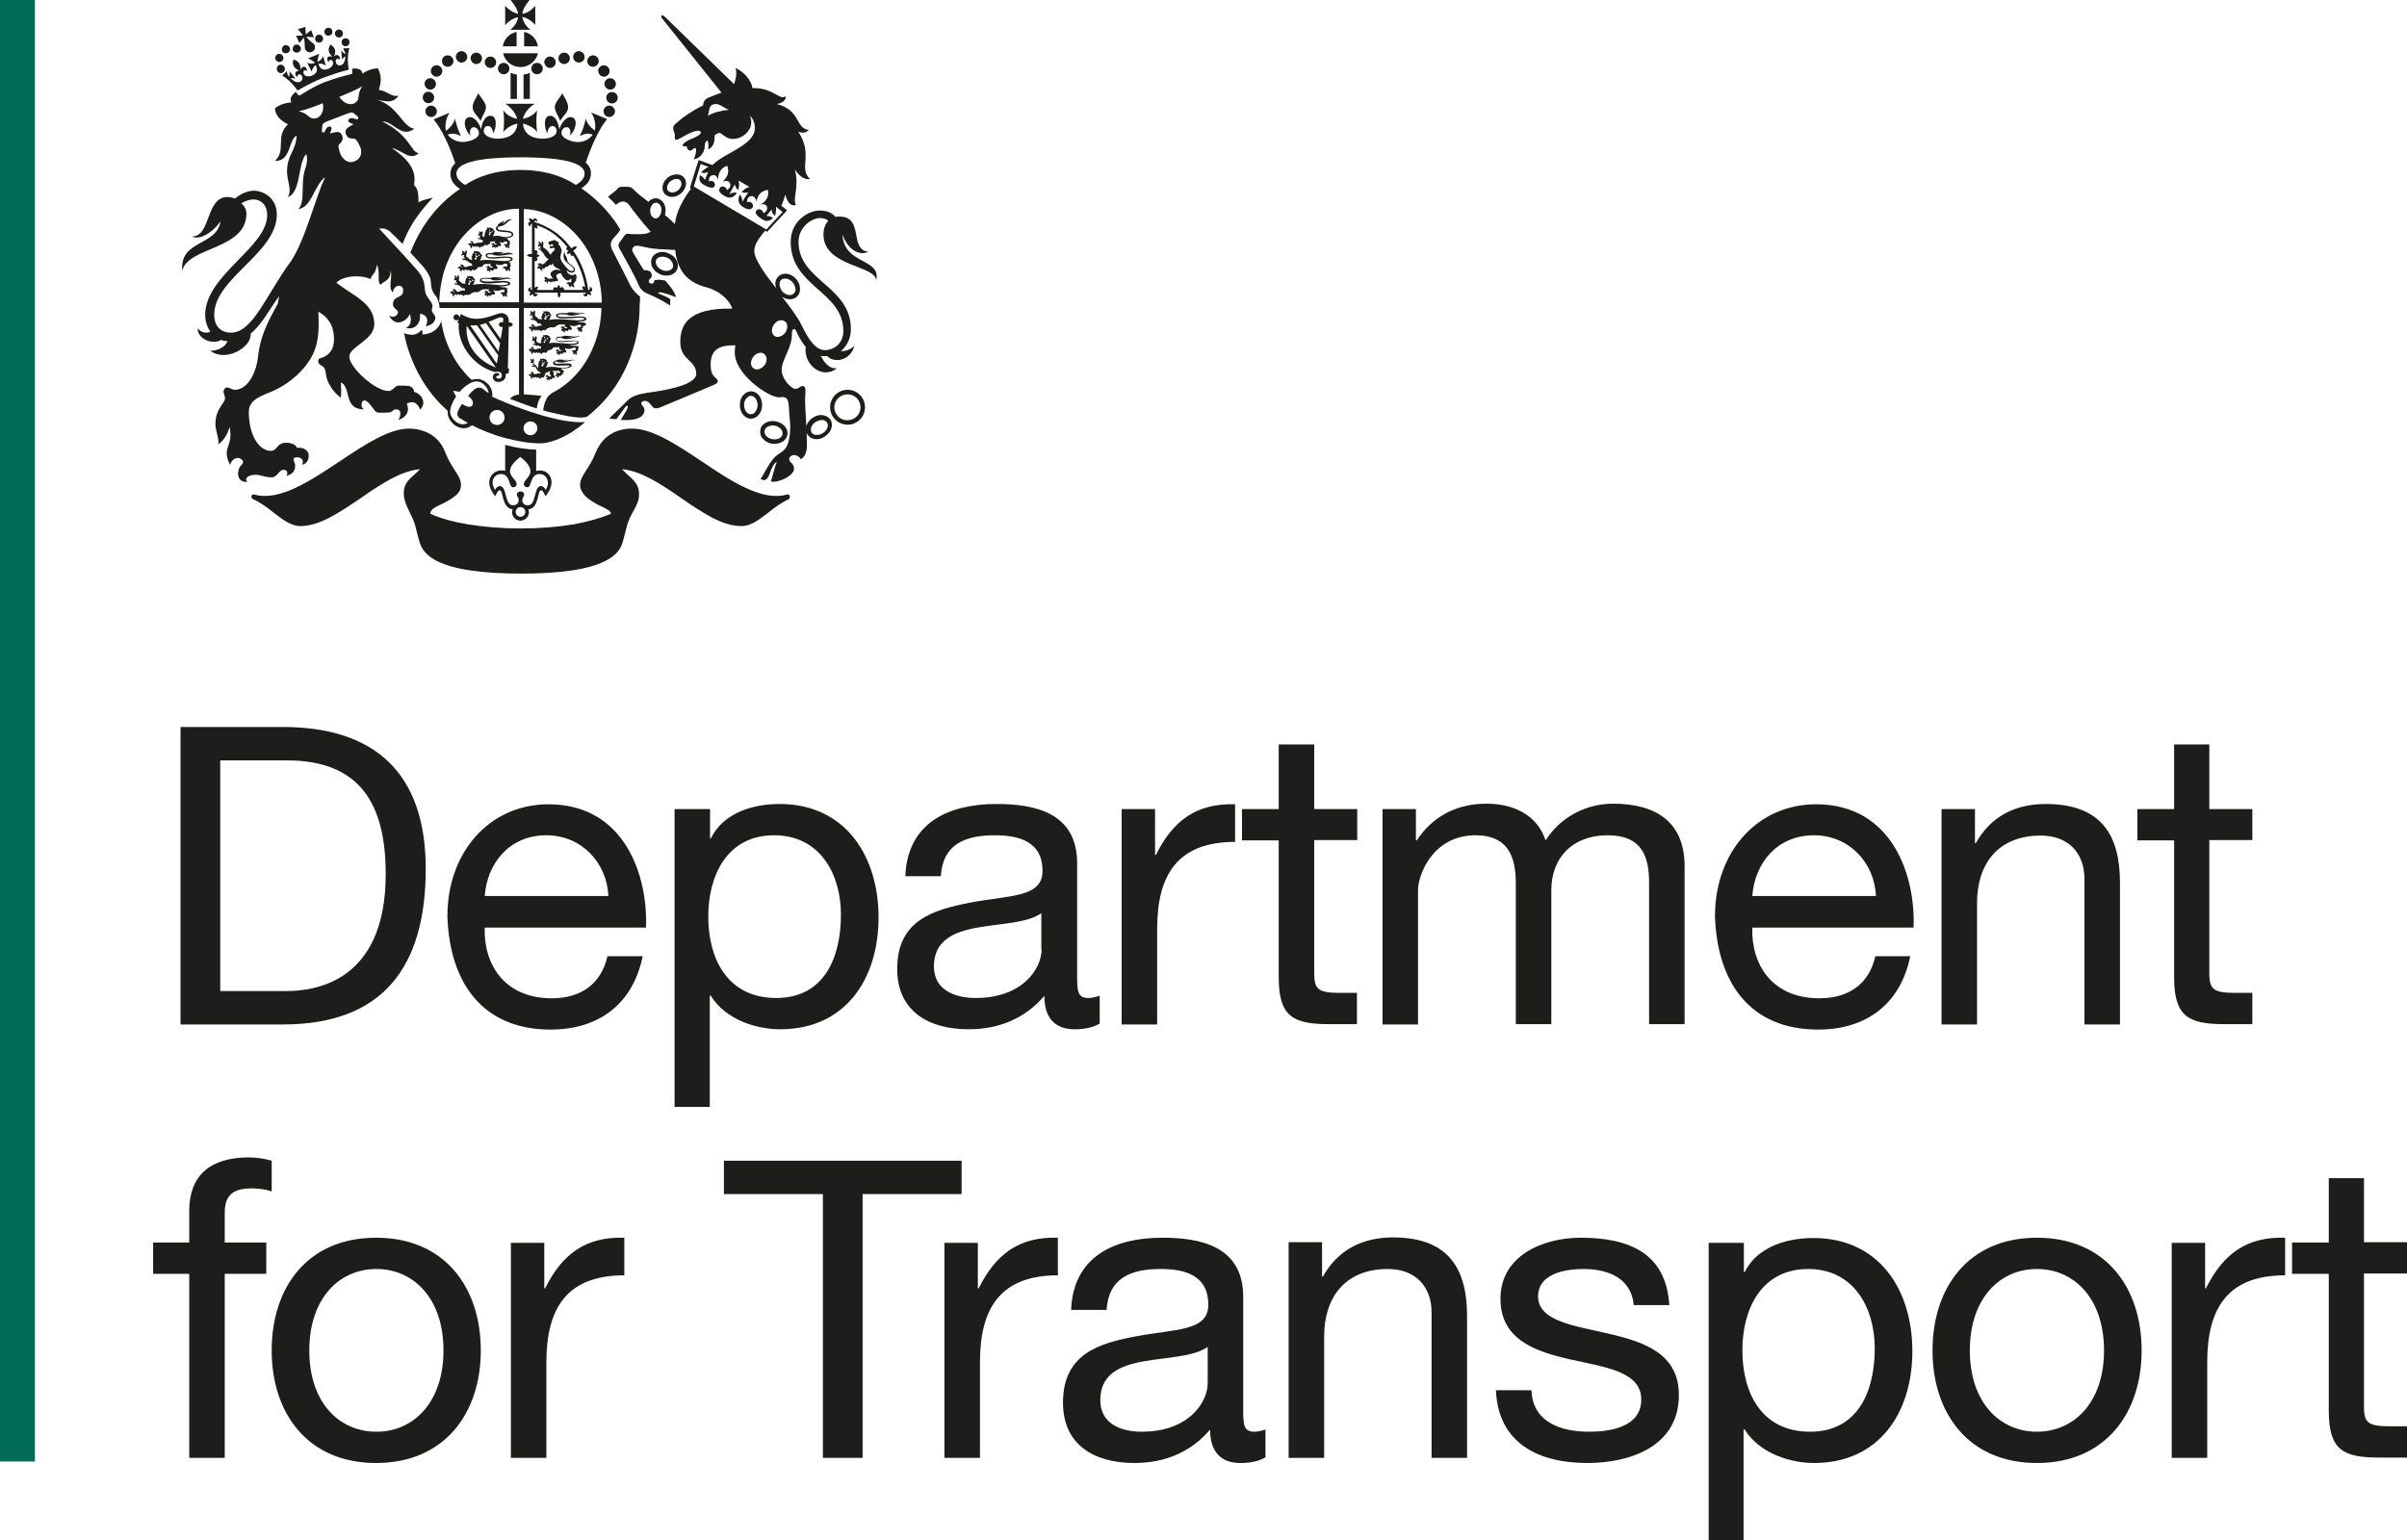 <?xml version="1.0" encoding="utf-8"?>
<!-- Generator: Adobe Illustrator 18.0.0, SVG Export Plug-In . SVG Version: 6.00 Build 0)  -->
<!DOCTYPE svg PUBLIC "-//W3C//DTD SVG 1.1//EN" "http://www.w3.org/Graphics/SVG/1.1/DTD/svg11.dtd">
<svg version="1.1" id="Layer_1" xmlns="http://www.w3.org/2000/svg" xmlns:xlink="http://www.w3.org/1999/xlink" x="0px" y="0px"
	 viewBox="0 0 800 512.1" enable-background="new 0 0 800 512.1" xml:space="preserve">
<g>
	<path fill="#1D1D1B" d="M159,31c-1.1,2.1-2,3.3-1.9,4.9c0.1,1.6,1.8,2.7,2.6,4.3c0.7-1.9,1.9-3.3,1.8-4.8C161.4,34,159.4,32,159,31
		"/>
	<path fill="#1D1D1B" d="M186.9,31c1.1,2.1,2,3.3,1.9,4.9c-0.1,1.6-1.8,2.7-2.6,4.3c-0.7-1.9-1.9-3.3-1.8-4.8
		C184.5,34,186.5,32,186.9,31"/>
	<path fill="#1D1D1B" d="M143,29.8c1,0,1.9-0.8,1.9-1.9c0-1-0.9-1.9-1.9-1.9s-1.9,0.8-1.9,1.9C141.2,28.9,142,29.8,143,29.8"/>
	<path fill="#1D1D1B" d="M144.3,32.4c0-1-0.9-1.9-1.9-1.9c-1,0-1.9,0.8-1.9,1.9c0,1,0.8,1.9,1.9,1.9
		C143.4,34.3,144.3,33.5,144.3,32.4"/>
	<path fill="#1D1D1B" d="M145.2,37c0-1-0.9-1.9-1.9-1.9c-1,0-1.9,0.8-1.9,1.9c0,1,0.8,1.9,1.9,1.9C144.4,38.9,145.2,38,145.2,37"/>
	<path fill="#1D1D1B" d="M153.4,20.8c1,0,1.9-0.8,1.9-1.9c0-1-0.9-1.9-1.9-1.9c-1,0-1.9,0.8-1.9,1.9C151.6,20,152.4,20.8,153.4,20.8
		"/>
	<path fill="#1D1D1B" d="M148.8,22.2c1,0,1.9-0.8,1.9-1.9c0-1-0.8-1.9-1.9-1.9s-1.9,0.8-1.9,1.9C146.9,21.4,147.7,22.2,148.8,22.2"
		/>
	<path fill="#1D1D1B" d="M145.1,25.5c1,0,1.9-0.8,1.9-1.9c0-1-0.8-1.9-1.9-1.9c-1,0-1.9,0.8-1.9,1.9
		C143.2,24.6,144.1,25.5,145.1,25.5"/>
	<path fill="#1D1D1B" d="M158.3,21.3c1,0,1.9-0.8,1.9-1.9c0-1-0.8-1.9-1.9-1.9c-1,0-1.9,0.8-1.9,1.9
		C156.5,20.4,157.3,21.3,158.3,21.3"/>
	<path fill="#1D1D1B" d="M163,22.6c1,0,1.9-0.8,1.9-1.9c0-1-0.8-1.9-1.9-1.9c-1,0-1.9,0.8-1.9,1.9C161.1,21.7,162,22.6,163,22.6"/>
	<path fill="#1D1D1B" d="M167.4,24.7c1,0,1.9-0.8,1.9-1.9c0-1-0.8-1.9-1.9-1.9c-1,0-1.9,0.8-1.9,1.9
		C165.5,23.8,166.4,24.7,167.4,24.7"/>
	<path fill="#1D1D1B" d="M200.9,27.9c0,1,0.9,1.9,1.9,1.9c1,0,1.9-0.8,1.9-1.9c0-1-0.8-1.9-1.9-1.9C201.8,26,200.9,26.8,200.9,27.9"
		/>
	<path fill="#1D1D1B" d="M203.4,30.6c-1,0-1.9,0.8-1.9,1.9c0,1,0.8,1.9,1.9,1.9c1,0,1.9-0.8,1.9-1.9
		C205.3,31.4,204.5,30.6,203.4,30.6"/>
	<path fill="#1D1D1B" d="M202.5,35.1c-1,0-1.9,0.8-1.9,1.9c0,1,0.8,1.9,1.9,1.9c1,0,1.9-0.8,1.9-1.9C204.4,36,203.5,35.1,202.5,35.1
		"/>
	<path fill="#1D1D1B" d="M192.4,20.8c1,0,1.9-0.8,1.9-1.9c0-1-0.9-1.9-1.9-1.9c-1,0-1.9,0.8-1.9,1.9C190.5,20,191.4,20.8,192.4,20.8
		"/>
	<path fill="#1D1D1B" d="M197.1,22.2c1,0,1.9-0.8,1.9-1.9c0-1-0.8-1.9-1.9-1.9c-1,0-1.9,0.8-1.9,1.9C195.2,21.4,196,22.2,197.1,22.2
		"/>
	<path fill="#1D1D1B" d="M200.7,25.5c1,0,1.9-0.8,1.9-1.9c0-1-0.8-1.9-1.9-1.9c-1,0-1.9,0.8-1.9,1.9
		C198.9,24.6,199.7,25.5,200.7,25.5"/>
	<path fill="#1D1D1B" d="M187.5,21.3c1,0,1.9-0.8,1.9-1.9c0-1-0.8-1.9-1.9-1.9c-1,0-1.9,0.8-1.9,1.9
		C185.6,20.4,186.5,21.3,187.5,21.3"/>
	<path fill="#1D1D1B" d="M182.8,22.6c1,0,1.9-0.8,1.9-1.9c0-1-0.8-1.9-1.9-1.9c-1,0-1.9,0.8-1.9,1.9C181,21.7,181.8,22.6,182.8,22.6
		"/>
	<path fill="#1D1D1B" d="M176.6,22.8c0,1,0.8,1.9,1.9,1.9c1,0,1.9-0.8,1.9-1.9c0-1-0.8-1.9-1.9-1.9
		C177.4,20.9,176.6,21.7,176.6,22.8"/>
	<path fill="#1D1D1B" d="M169.7,32.9h2.1v-8.1c-0.7-0.1-1.4-0.3-2.1-0.6V32.9z"/>
	<path fill="#1D1D1B" d="M176.1,24.2c-0.6,0.3-1.4,0.5-2.1,0.6v8.1h2.1V24.2z"/>
	<path fill="#1D1D1B" d="M171.7,15.4v-4.8c-2.4,0.5-4.2,2.4-4.6,4.8H171.7z"/>
	<path fill="#1D1D1B" d="M174.2,15.4h4.6c-0.4-2.4-2.2-4.3-4.6-4.8V15.4z"/>
	<path fill="#1D1D1B" d="M167.2,17.7c0.6,2.7,3,4.6,5.8,4.6c2.8,0,5.2-2,5.8-4.6H167.2z"/>
	<path fill="#1D1D1B" d="M176.2,9.8c-1.3-1-2.4-2.6-2.6-4.2c1.5,0.3,3.2,1.4,4.3,2.7V1.9c-1,1.3-2.7,2.5-4.3,2.7
		c0.2-1.6,1.1-3,2.4-4.6h-6.3c1.3,1.6,2.3,3.1,2.5,4.6c-1.5-0.3-3.2-1.4-4.3-2.7v6.5c1-1.3,2.7-2.4,4.3-2.7
		c-0.2,1.6-1.2,3.1-2.6,4.2H176.2z"/>
	<path fill="#1D1D1B" d="M176.3,144.7c-1.3,0-2.3-1.1-2.3-2.3c0-1.3,1-2.3,2.3-2.3c1.3,0,2.3,1,2.3,2.3
		C178.6,143.6,177.6,144.7,176.3,144.7 M165.2,141.3c-1.4,0-2.5-1.1-2.5-2.5c0-1.4,1.1-2.5,2.5-2.5c1.4,0,2.5,1.1,2.5,2.5
		C167.8,140.1,166.6,141.3,165.2,141.3 M161.4,130l-0.6-0.5c-1.1-0.9-2.1-0.8-3.2,0c-0.5,0.4-0.9,0.9-1.4,1.4l-0.6,0.7l0.4,0.4
		c1.2,1,1.4,2,1,2.7c-0.1,0.3-0.3,0.4-0.6,0.5c-0.6,0.2-1.5-0.1-2.3-0.6l-0.5-0.3l-0.3,0.4c-0.1,0.1-0.1,0.2-0.2,0.3
		c-0.1,0.1-0.2,0.3-0.3,0.5c-0.5,0.9-0.8,1.6-0.8,2.1c0,0.2,0,0.3,0.1,0.5c0.2,0.7,0.7,1,1.2,1.2l0.3,0.2c0.6,0.3,1.3,0.8,1.9,1.1
		c-1.1,0.6-2.1,0.6-3.2,0.1c-1.6-0.8-2.7-2.6-2.7-3.6c0-1.4,0.6-3.2,1.8-5l0.2-0.3l-0.2-0.3c-0.3-0.6-0.6-1.1-0.8-1.6
		c0.6,0.1,1.2,0.2,1.8,0.3l0.3,0.1l0.2-0.2c0.7-0.8,3.2-3.3,5.5-3.3c1,0,2.1,0.5,2.9,1.5c0.6,0.7,1,1.5,1.1,2.3
		C162.1,130.6,161.8,130.3,161.4,130 M183.1,138.9c-5.9-1.5-13-4-19.5-7v-0.1c0.2-1.3-0.3-2.9-1.3-4c-1-1.1-2.4-1.8-3.7-1.8
		c-0.6,0-1.2,0.1-1.8,0.3c-1-0.8-1.9-1.8-2.7-2.8c-2.5-2.9-4.4-6.3-5.8-10.1c-0.8-2.2-1.3-4.4-1.7-6.7c-0.3,1.9-2.5,4.4-6.2,4.5
		c0.1-0.4,0-1.4-0.3-1.5c-1,1.1-2.4,2.3-5.8,1.1c0.5,2.6,1.2,5.2,2.2,7.7c2,5.3,4.8,10.1,8.5,14.3c1.2,1.4,2.5,2.6,3.8,3.8
		c0,0.3,0,0.5,0,0.8c0,1.4,1.3,3.6,3.3,4.5c1.6,0.8,3.3,0.6,4.8-0.5c2.9,1.5,6.6,3,10.5,4.1c4.4,1.2,8.7,1.9,12.1,1.9
		c2.9,0,6.7-1.4,10.5-3.7c1.5-1,2.9-2,4-3c0.1-0.1,0.3-0.3,0.4-0.4C191.1,140.6,186.7,139.8,183.1,138.9"/>
	<path fill="#1D1D1B" d="M181.4,162.9c-0.4-0.8-1-1.3-1.6-1.3c-2.4,0-1.5,6.4-4.3,6.4c-1.3,0-1.9-0.8-1.9-1.7c0-0.9,0.6-1.2,0.6-1.9
		c0-0.7-0.6-1-1.2-1c-0.6,0-1.2,0.3-1.2,1c0,0.7,0.6,1,0.6,1.9c0,0.9-0.7,1.7-1.9,1.7c-2.9,0-1.9-6.4-4.4-6.4
		c-0.5,0-1.2,0.5-1.6,1.3c-0.5-0.9-0.8-1.8-0.8-2.5c0-1.2,0.9-2.8,2.8-2.8c3.2,0,2.5,4.4,4,4.4c0.7,0,1.2-0.4,1.2-1.1
		c0-1.3-2.2-2.4-2.2-4.2c0-1.8,1.6-3.3,3.4-4.8c1.8,1.4,3.4,3,3.4,4.8c0,1.8-2.2,3-2.2,4.2c0,0.7,0.5,1.1,1.2,1.1
		c1.5,0,0.8-4.4,4-4.4c1.9,0,2.8,1.6,2.8,2.8C182.2,161.1,181.9,162,181.4,162.9 M173,171.8c-0.9,0-1.6-0.7-1.6-1.6
		c0-0.9,0.7-1.6,1.6-1.6c0.9,0,1.6,0.7,1.6,1.6C174.6,171.1,173.8,171.8,173,171.8 M179.4,156.4c-0.4,0-0.8,0.1-1.2,0.2v-7.1
		c-3.1-0.1-6.7-0.6-10.3-1.6v8.7c-0.4-0.2-0.8-0.2-1.3-0.2c-2.5,0-4,2.1-4,4c0,1.8,1.1,3.5,2,4.6c0.5-1.1,0.9-2,1.5-2
		c1.2,0,0.7,6.1,4.3,6.3c-0.1,0.3-0.2,0.6-0.2,1c0,1.6,1.3,2.8,2.8,2.8c1.5,0,2.8-1.3,2.8-2.8c0-0.3-0.1-0.7-0.2-1
		c3.6-0.2,3-6.3,4.2-6.3c0.6,0,1,0.9,1.5,2c0.9-1.1,2-2.8,2-4.6C183.4,158.4,181.9,156.4,179.4,156.4"/>
	<path fill="#1D1D1B" d="M262.5,164.9c-0.1-0.4-0.5-0.6-0.9-0.5c-8.3,2.4-18.6-4.4-28.5-11.1c-8.4-5.6-16.3-10.8-23-10.8
		c-2.5,0-4.7,0.5-6.7,1.6c-2.4,1.3-4.1,3.4-5.3,6.1c-1.1,2.8-2.3,4.7-3.3,6.2c-1.1,1.8-2,3.1-2,4.8c0,1.3,0.6,2.5,1.7,3.7
		c1,1,2.4,1.9,4.4,3c0.4,0.2,0.8,0.4,1.3,0.6c1.6,0.8,2.7,1.3,2.9,2.3c-3.3,1.4-7.5,2.6-12.3,3.5c-5.4,0.9-11.4,1.4-17.7,1.4
		c-6.3,0-12.2-0.5-17.7-1.4c-4.8-0.8-9.1-2-12.4-3.5c0.1-1.4,1.2-1.9,2.9-2.8c0.4-0.2,0.9-0.4,1.3-0.6c1.7-0.9,3.2-1.7,4.3-2.7
		c1.2-1,1.7-2.1,1.7-3.5c0-1.6-0.8-3-2-4.8c-1-1.5-2.2-3.4-3.3-6.2c-1.1-2.8-2.9-4.8-5.3-6.1c-1.9-1-4.1-1.6-6.6-1.6
		c-6.8,0-14.7,5.3-23,10.8c-9.9,6.6-20.2,13.5-28.5,11.1c-0.4-0.1-0.8,0.1-0.9,0.5c-0.1,0.4,0,0.8,0.4,1c2.5,1.1,4.8,2.8,6.9,4.5
		c3,2.3,5.8,4.5,8.9,4.5c2.9,0,6.1-0.9,9.9-2.9c3.3-1.7,6.8-4.1,10.2-6.4c6.5-4.5,13.3-9.1,19.7-9.6c-0.7,0.7-1.3,1.3-1.9,1.8
		c-1.9,1.7-3.5,3.1-3.5,6.1c0,2.3,0.8,4,1.9,6.3c0.3,0.7,0.7,1.4,1.1,2.3c0.7,1.6,1,2.9,1.4,4.6c0.2,0.8,0.4,1.6,0.7,2.6
		c0.4,1.5,1.2,4.4,5.9,6.8c5.5,2.8,14.9,4.2,28,4.2c13.1,0,22.5-1.4,28-4.2c4.7-2.4,5.5-5.2,5.9-6.8c0.3-1,0.5-1.9,0.7-2.6
		c0.4-1.7,0.7-3,1.4-4.6c0.5-1.1,1-2.1,1.5-2.9c1-1.8,1.7-3.3,1.7-5.4c0-3-1.7-4.5-3.7-6.3c-0.6-0.6-1.3-1.2-2-1.9
		c6.4,0.5,13.2,5.1,19.7,9.6c3.3,2.3,6.8,4.6,10.1,6.4c3.8,2,7,2.9,10,2.9c3.1,0,5.9-2.2,8.9-4.5c2.1-1.7,4.4-3.4,6.9-4.5
		C262.4,165.7,262.6,165.2,262.5,164.9"/>
	<path fill="#1D1D1B" d="M174.1,100.5V69.5c3.2,0.1,6.4,0.9,9.4,2.4c3.2,1.6,6.1,3.9,8.6,6.8c2.5,2.9,4.4,6.3,5.8,10.1
		c1.3,3.7,2.1,7.7,2.1,11.8H174.1z M173,56.5c-8.8,0-14.9,2.6-18.4,5c-2-1.2-2.9-2.4-2.9-3.8c0-5,14.2-5.4,21.3-5.4h0
		c7.2,0,21.3,0.4,21.3,5.4c0,1.4-0.9,2.6-2.9,3.8C187.9,59.1,181.8,56.5,173,56.5 M172.5,100.5H146c0.1-4.1,0.8-8.1,2.1-11.8
		c1.4-3.8,3.3-7.2,5.8-10.1c2.5-2.9,5.4-5.2,8.6-6.8c3.2-1.6,6.5-2.4,10-2.4V100.5z M212.7,98.6c-0.9-0.7-2.4-2.1-3.2-3.7
		c-1-2-5.1-10.1-5.7-11.2c-0.5-0.9-0.8-1.7-0.8-2.4c0-0.8,0.4-1.5,0.9-2.1c0.3-0.4,1.2-1.3,1.6-1.8c0.2-0.4,0.5-0.7,0.7-1
		c-1.5-2.6-3-4.5-5-6.8c-2.4-2.7-5.1-5-8-7c1.6-1,3.2-2.5,3.2-5c0-1.4-0.6-2.6-1.7-3.5c1.7-5.3,4.6-11.7,7.1-14.5l-5.3-2.2
		c1.4,2.1,1.5,4.6,1.2,6c-1.4-1-2.6-2.3-3-4c-0.3,1.6-1.1,4.2-2,5.8c1.5-0.7,2.8-1.1,4.3-0.4c-0.9,1.2-3.2,3.1-6.7,2.2
		c-1.9-0.5-3.8-1.5-3.7-2.9c0.1-0.9,0.7-1.9,1.9-1.8c1.2,0.1,1.2,1.9,0.9,2.7c1.5-0.9,3.1-5.3,0.7-6c-1.9-0.5-3.6,2-4.2,4
		c-0.4-2.4-1.3-4.6-3.2-4.5c-2.4,0.2-1.6,4.7-0.8,5.8c0.1-1.6,1-2.4,1.7-2.4c0.6,0,1.5,0.5,1.4,1.9c-0.2,1.4-2.2,2.3-4.6,2.3
		c-2.3,0-6.2-0.7-6.6-5c1.5,0.3,3.8,1.4,4.7,2.8c-0.3-2.6-0.3-4.5,0-7.2c-1.2,1.7-3.3,2.6-4.7,2.8c0.4-1.9,2-3.8,3.9-5h-9.7
		c1.8,1.2,3.4,3.1,3.9,5c-1.4-0.2-3.4-1.1-4.6-2.8c0.3,2.7,0.3,4.6,0,7.2c1-1.4,3.2-2.6,4.7-2.8c-0.4,4.3-4.3,5-6.6,5
		c-2.3,0-4.4-0.9-4.6-2.3c-0.1-1.5,0.7-1.9,1.4-1.9c0.7-0.1,1.6,0.8,1.7,2.4c0.9-1.1,1.7-5.7-0.8-5.8c-1.9-0.1-2.9,2.2-3.2,4.5
		c-0.6-2-2.3-4.5-4.2-4c-2.4,0.7-0.8,5.1,0.7,6c-0.4-0.8-0.3-2.5,0.9-2.7c1.2-0.1,1.8,1,1.9,1.8c0.1,1.5-1.8,2.5-3.7,2.9
		c-3.5,0.8-5.8-1-6.7-2.2c1.6-0.7,2.8-0.3,4.4,0.4c-0.8-1.6-1.7-4.2-2-5.8c-0.4,1.8-1.6,3.1-3,4.1c-0.3-1.4-0.2-3.9,1.2-6l-5.3,2.2
		c2.5,2.8,5.5,9.2,7.2,14.6c-1,0.9-1.6,2.1-1.6,3.5c0,2.5,1.6,4,3.2,5c-2.9,1.9-5.6,4.3-8,7c-3.6,4.1-6.5,8.9-8.5,14.2
		c0.7,0.7,3.9,4.2,4.7,5.2c1.3,1.7,2.1,3.3,2.1,4.6c0.1,2.4,0.6,3.4,1.9,5c0.4,0.5,1,2.4,1,3.6h26.4v28.8c-1,0.1-2.1,0.3-3,1.4
		c3.1,1.2,6,2.3,8.9,3.2c0.3-1.9,0.7-3,1.6-4.2c0,0-3.8-0.4-5.9-0.5v-28.7h25.8c-0.1,3.9-0.8,7.8-2.1,11.4
		c-1.4,3.8-3.3,7.2-5.8,10.1c-2.5,2.9-5.4,5.2-8.6,6.8c-0.5,0.3-0.5,0.6-1,0.8c-0.5,0.5-0.9,1.4-1.3,2.3c-0.3,0.9-0.4,1.5-0.6,2.6
		c1.2,0.4,1.9,0.6,3,0.8c9.1,2.3,11.3,1.6,11.8,1.2l0,0c2-1.6,3.9-3.4,5.7-5.4c3.6-4.1,6.5-8.9,8.5-14.3c2.1-5.5,3.1-11.4,3.1-17.4
		C212.7,100,212.8,99.7,212.7,98.6"/>
	<path fill="#1D1D1B" d="M188.5,82.1c-0.2,0.2-0.3,0.5-0.3,0.7c0.1,0.2,0.3,0.5,0.8,0.5c-0.3,0.2-0.5,0.6-0.6,1.1
		c0.5,0.1,0.9-0.1,1.2-0.3c-0.1,0.5,0,0.7,0.3,0.9c0.2,0.1,0.4,0.1,0.7,0c1.9,3.2,3.3,6.8,3.9,10.5c-0.2-0.2-0.6-0.3-1-0.3
		c0,0.5,0.2,0.9,0.5,1.2h-6.5c0-0.4-0.2-0.8-0.4-0.9c-0.3-0.1-0.6,0-0.9,0.3c0-0.4-0.2-0.8-0.5-1.1c-0.4,0.4-0.5,0.8-0.5,1.1
		c-0.3-0.3-0.6-0.4-0.9-0.3c-0.2,0.1-0.5,0.4-0.4,0.9h-5.5c0.2-0.3,0.4-0.6,0.4-1.1c-0.5,0-0.8,0.2-1.1,0.4v-8.9
		c0.4,0.1,0.8-0.1,0.9-0.4c0.1-0.3,0-0.6-0.3-0.9c0.4,0,0.8-0.2,1.1-0.5c-0.4-0.3-0.8-0.5-1.1-0.5c0.4-0.3,0.4-0.6,0.3-0.9
		c-0.1-0.3-0.5-0.5-0.9-0.4v-7.6c0.2,0.2,0.6,0.3,1,0.4c0-0.4-0.1-0.8-0.3-1.1c1.7,0.5,3.4,1.4,5,2.4
		C185.3,78.6,187,80.2,188.5,82.1 M195.8,95.4c0.5,0.3,0.3,1-0.3,1c-0.6-4.7-2.3-9.3-5-13.1c0,0,0,0,0.1-0.1c0.5-0.2,1-0.6,1.1-1.3
		c-0.8-0.1-1.4,0.3-1.7,0.7c-0.2-0.2-0.4-0.5-0.6-0.7c-1.6-2.1-3.5-3.9-5.6-5.2c-2-1.3-4.1-2.3-6.2-2.9c0-0.5,0.7-0.6,1-0.1
		c0.1-0.8-0.6-1.2-1-1.1c-0.2,0.1-0.4,0.3-0.5,0.6c-0.2-0.3-0.6-0.6-1.2-0.6c-0.1,0.5,0.1,0.9,0.4,1.2c-0.4,0-0.6,0.1-0.7,0.3
		c-0.2,0.4,0.1,1.1,0.9,1.2c-0.4-0.3-0.2-1,0.3-0.9v10.1c-0.5-0.2-1.1-0.1-1.7,0.4c0.6,0.5,1.2,0.6,1.7,0.5v11
		c-0.5,0-0.7-0.6-0.2-0.9c-0.8,0-1.2,0.7-1,1.1c0.1,0.3,0.4,0.5,0.8,0.4c-0.2,0.3-0.4,0.7-0.4,1.2c0.5,0,0.9-0.2,1.2-0.5
		c0,0.5,0.2,0.7,0.4,0.8c0.4,0.2,1.1-0.1,1.1-1c-0.3,0.4-0.9,0.3-0.9-0.2h7.6c-0.1,0.5-0.1,1.1,0.4,1.7c0.5-0.5,0.6-1.2,0.4-1.7h8.5
		c0,0.5-0.6,0.7-0.9,0.3c0,0.8,0.8,1.1,1.1,0.9c0.3-0.1,0.4-0.4,0.4-0.8c0.3,0.2,0.7,0.4,1.2,0.4c0-0.5-0.2-0.9-0.5-1.1
		c0.5,0,0.7-0.2,0.8-0.4C197,96.2,196.7,95.4,195.8,95.4"/>
	<path fill="#1D1D1B" d="M191.3,92.7c0.3-0.2,0.6-0.4,0.7-0.6c-0.4,0.1-0.6,0-0.7-0.1c0.2-0.2,0.6,0,0.2-0.5
		c-0.3-0.5-0.5-0.5-0.8-0.1c-0.3,0.3-2.4-0.1-2.3-1.6c0.2,0.3,0.4,0.5,0.7,0.6c0.1,0,0.2,0.1,0.2,0.1c0.1,0,0.2,0,0.3,0.1
		c0.2,0.1,0.4,0.1,0.6,0.1c0,0,0.1,0,0.1,0l0-0.1c0.4-0.1,0.8-0.3,0.8-0.8c0.1-0.8-0.7-1.2-1.6-2c-0.3-0.3-0.6-0.5-0.8-0.8
		c-0.3-0.6-0.1-1.2-0.9-2.3c0-0.3-0.1-0.6-0.2-1c-0.4,0.7-0.6,2.1,0.5,3.3c0.9,0.9,2.7,1.9,2.6,2.7c0,0.2-0.2,0.4-0.5,0.4
		c-0.1,0-0.2,0-0.3,0c0,0-0.1,0-0.2,0c-0.1,0-0.2-0.1-0.4-0.2c-0.2-0.1-0.4-0.2-0.6-0.5c-0.8-0.7-1.4-1.7-1.9-2.3
		c-0.8-1.1-0.5-2.1-0.3-3c0.6-0.8-0.4-2.5-0.9-2.9c0,0,0.1-0.4,0-0.9c-0.1,0.1-0.4,0.1-0.5,0.1c-0.2-0.3-0.2-0.4-0.4-0.4
		c-0.4,0-0.4-0.3-0.4-0.4c-0.2,0.2-0.3,0.4-0.5,0.4c-0.3,0-0.4,0-0.6,0.1c-0.2,0.2-0.3,0.2-0.6,0.2c-0.4,0-0.3,0.2-0.3,0.5
		c0,0.2,0,0.4,0.2,0.5c0,0,0.1,0,0.1,0l0.3,0.3l0.2-0.3c0.2-0.2,0.6-0.2,0.7,0.2c0.1,0.2,0.1,0.3-0.2,0.3c-0.3,0-0.5,0-0.7,0.1
		c-0.2,0-0.2,0.3-0.2,0.4c0,0.2,0.2,0.3,0.6,0.2c0.4-0.1,1.1-0.2,1.1,0.2c0,0.9-1.1,0.9-1.3,2c-0.3-0.2-0.5-0.4-0.6-0.6
		c-0.1-0.3-0.4-0.6-0.8-1c-0.2-0.2-0.5-0.5-0.8-0.6c-0.4-0.2-0.4-0.4-0.4-0.8c0-0.3,0.2-0.6,0.1-0.9c0,0-0.1-0.2-0.1-0.3
		c-0.1-0.2-0.3-0.3-0.5-0.3c0.1,0.1,0.2,0.1,0.2,0.3c-0.1,0.1-0.1,0.2-0.2,0.2c-0.1,0.1-0.1,0.2,0,0.3c0,0,0,0,0,0.1
		c0,0,0,0.1,0,0.2c0,0.1,0,0,0,0c-0.1-0.2-0.2-0.6-0.4-0.6c0,0-0.1,0-0.1,0c0,0,0,0,0-0.1c0-0.2-0.3-0.4-0.6-0.1
		c0.1,0,0.2,0,0.2,0.1c0,0.1-0.1,0.2-0.1,0.2c0,0.2,0.2,0.3,0.4,0.3c0,0,0.1,0,0.1,0c0,0,0,0.1,0,0.1c0,0,0,0,0,0
		c-0.4-0.2-0.6,0-0.6,0.2c0,0,0,0.1,0,0.2c-0.2,0.1-0.2,0.3,0.1,0.5c0-0.1,0-0.2,0.1-0.3c0,0,0,0,0.1,0c0,0.1,0.1,0.1,0.1,0.1
		c0,0,0.1,0,0.2-0.1c0,0,0.1,0,0.1,0c0,0,0.1,0.1,0.1,0.1c0,0,0,0,0,0.1c-0.3,0.3-0.2,0.5,0.1,0.6c-0.2,0.3-0.6,0.2-0.6-0.3
		c-0.4,0.6,0.2,1,0.7,0.8c0,0.2,0,0.6,0.1,0.6c0,0,0-0.1,0.1-0.1c0,0,0,0,0,0.1c0,0.1,0.1,0.3,0.2,0.3c0-0.1,0-0.1,0.1-0.2
		c0.1,0.1,0.2,0.3,0.2,0.4c0.2,0.4,0.7,1.5,1.8,2c-0.5,0.3-0.9,0.8-1.3,1.2c-0.3,0.3-0.8,0.6-1,0.5c-0.1-0.1-0.1-0.2-0.3-0.3
		c-0.1-0.1-0.3-0.1-0.4-0.1c0,0-0.1,0-0.2,0.1c-0.2-0.1-0.5,0-0.6,0.2c0.1,0,0.2,0,0.4,0.1c0,0.1,0,0.2,0,0.2c0,0.1,0.1,0.3,0.7,0.2
		c0,0,0.1,0,0.1,0.1c-0.1,0-0.1,0.1-0.3,0.1c-0.2-0.1-0.4-0.3-0.6,0c0,0-0.1,0.1-0.1,0.2c0,0,0,0,0,0c-0.2,0.1-0.4,0.5-0.2,0.7
		c0-0.1,0-0.3,0.2-0.3c0,0,0.1,0.1,0.1,0.1c0.2,0.2,0.3,0.4,0.7-0.2c0-0.1,0.1,0,0,0c0,0.3-0.3,0.6,0.1,0.7c0,0,0.1,0,0.1,0
		c0,0,0,0,0,0.1c0.1,0.3,0.5,0.4,0.6,0.3c-0.1,0-0.3-0.1-0.4-0.4c0.1,0,0.2,0,0.2,0c0.2-0.2,0-0.5,0.1-0.6c0,0,0.1,0,0.1,0
		c0.1,0.1,0.2,0.4,0.5,0.2c0.2-0.1,0.2-0.2,0.2-0.4c0.4-0.1,0.7-0.3,1-0.2c0-0.2,0.2-0.5,0.6-0.6c0.4-0.1,0.6,0,0.7,0.1
		c0-0.2,0.2-0.5,0.4-0.7c0,1.6,2.1,1.6,2.6,2.5c-0.7-0.3-1.4-0.4-1.8-0.3c-0.5,0.1-1.5,0.6-1.6,1.2c-0.1,0.5,0.4,1.4,0.9,1.7
		c-0.6,0.1-0.9-0.1-1.4,0.1c0,0,0,0-0.1,0c-0.5,0-0.6-0.8-1.1-0.6c0,0-0.1,0.1-0.1,0.1h0c-0.2,0-0.5,0.3-0.5,0.5
		c0.1-0.1,0.2-0.2,0.4-0.2c0,0,0,0.1,0,0.1c0,0.1,0,0.2,0.2,0.2c0.1,0,0.2-0.1,0.2-0.1c0,0,0.1,0,0.1,0.1c0,0.2-0.7-0.1-0.6,0.5
		c0,0,0.1,0.1,0.1,0.2c0,0.2,0.1,0.4,0.5,0.3c-0.1,0-0.2-0.1-0.2-0.2c0.1,0,0.1,0,0.1,0c0,0,0.1,0,0.1-0.1c0,0,0,0,0,0
		c0,0,0.1,0,0.1,0c0,0,0,0.1,0,0.2c0,0,0,0.2,0,0.2c0,0.2,0.3,0.5,0.6,0.2c-0.1,0-0.3,0-0.3-0.2c0,0,0.1-0.1,0.1-0.1
		c0,0,0.1-0.1,0.1-0.2c0-0.1,0-0.1,0.1-0.1c0,0,0.1,0,0.2,0c0.1,0,0.1,0,0.1,0.1c0.1,0.1,0.2,0.3,0.5,0.2c0.1,0,0.2-0.1,0.2-0.2
		c0.1,0,0.2,0.1,0.3,0.2c-0.1-0.2,0.1-0.4,0.6-0.1l0.4-0.3c0,0,0.5,0.2,0.7,0c0.3-0.3,0.1-0.3,0.1-0.5c-0.2-0.5-0.3-0.4-0.5-0.9
		c-0.2-0.8,1-1.3,1.6-1.1c0.1,0.5,0.9,1.9,2,2.3c0.7,0.3,1-0.6,1.3-0.5c0,0,0.1,0.1,0.1,0.2c0,0.4,0,0.7-0.1,0.9
		c-0.1,0.2-0.5,0-0.8,0c-0.2,0-0.3,0.1-0.3,0.1c-0.2,0-0.5,0.2-0.5,0.5c0.1-0.1,0.2-0.2,0.4-0.2c0,0,0,0.1,0,0.1
		c0.1,0.3,0.4,0.4,0.6,0.2c0,0,0.1,0,0.1,0c-0.2,0.1-0.5,0.5-0.2,0.6c0,0,0.1,0,0.2,0.1c0,0.2,0.1,0.4,0.3,0.4
		c-0.1-0.1-0.1-0.2,0-0.4c0.1,0,0.1,0,0.2,0c0.2,0,0.1-0.4,0.3-0.5c0,0,0,0,0,0c-0.1,0.2-0.1,0.5,0.1,0.6c0,0,0.1,0,0.2,0
		c0.1,0.2,0.3,0.3,0.6,0.2c-0.1,0-0.2-0.1-0.3-0.2c0.1-0.1,0.1-0.2,0.1-0.2c0.1-0.5-0.3-0.5-0.3-0.7c0-0.2,0.5-0.1,0.5-0.6
		c0,0,0,0,0-0.1c0.2-0.1,0.5-0.3,0.5-0.5C191.6,92.8,191.3,92.7,191.3,92.7L191.3,92.7z"/>
	<path fill="#1D1D1B" d="M167.2,107.1l-0.4,0c-0.4,0-0.9,0.2-1,0.7c0,0.6,0.4,0.9,0.9,0.9l0.3,0c0,0.1,0,0.2,0,0.4
		c-0.1,0.8-0.3,2.1-0.6,3.6l-4-5.7c1.9-0.7,3.3-1.5,4.1-1.5C167.2,105.5,167.4,105.8,167.2,107.1 M165.7,116.9l-6.2-8.9
		c0.7-0.2,1.4-0.3,2-0.6l4.7,6.7C166,115,165.9,116,165.7,116.9 M165.1,120.9l-8.8-12.7c0.3,0,0.6,0,0.8,0c0.5,0,0.9,0,1.4-0.1
		l7.1,10.1C165.4,119.3,165.2,120.2,165.1,120.9 M155.1,108.3l9.7,13.9C159.6,120.2,154.5,115.6,155.1,108.3 M169.5,107.2l-0.4,0
		l0-0.4c0.1-1.5-0.9-2.7-2.5-2.7c-1.5,0-4.4,1.9-8.4,1.9c-1.7,0-3.8-0.8-5-1.6l-0.5,1.2c0,0,0-0.1,0-0.1c0-0.5-0.5-1-1-1
		c-0.6,0-1,0.5-1,1c0,0.5,0.4,1,1,1c0.3,0,0.6-0.1,0.8-0.4l-0.5,1.2c0.2,0.1,0.3,0.1,0.5,0.2c-0.6,6.1,3.9,13.8,11.9,16.2
		c1.2-0.3,2.4-0.1,2.4,1.1c0,0.8-0.4,1.1-1.1,1.1c-0.5,0-0.8-0.3-0.8-0.6c0-0.5,0.9-0.2,1-0.6c0.1-0.5-0.2-0.7-0.7-0.7
		c-0.6,0-1.4,0.4-1.4,1.3c0,1.1,0.9,1.7,1.8,1.7c0.9,0,2.7-0.5,2.5-2.7c0.4,0,0.9-0.1,1-0.5l0.1-1.2l-0.4-0.1l0.3-13.9l0.3,0
		c0.5,0,1-0.2,1-0.8C170.4,107.5,169.9,107.3,169.5,107.2"/>
	<path fill="#1D1D1B" d="M162.5,77.8c0-0.1,0.1-0.2,0.1-0.2c0.1,0,0.2,0,0.2-0.1c0-0.1-0.1-0.2-0.2-0.3c0.1,0,0.2-0.1,0.1-0.1
		c-0.1-0.1-0.2,0-0.2,0c0-0.1,0.1-0.1,0.1-0.1c0,0,0.1,0,0.2,0l0.5,0.2c0.1,0,0.1,0.1,0.1,0.1c0,0.1,0,0.1,0,0.2c0,0,0-0.2-0.1-0.2
		c-0.1,0-0.1,0.1,0,0.2c-0.1,0-0.2-0.1-0.3,0c-0.1,0.1,0,0.2,0,0.2c0,0,0,0.1,0,0.3c0,0.1-0.2,0.3-0.4,0.2
		C162.4,78.1,162.4,77.9,162.5,77.8 M163,76.5c-0.1,0.1-0.3,0.3-0.4,0.1c-0.1-0.2,0-0.2-0.1-0.4C162.6,76.3,162.9,76.5,163,76.5
		 M163.4,76.7c0.1,0.1,0.4,0.2,0.6,0.2c-0.3,0.1-0.2,0.2-0.4,0.2C163.5,77.1,163.4,76.9,163.4,76.7 M162,77C162,77,162,77,162,77
		C162,77,162,77,162,77 M167.8,79.2c1.9,0,2.8-0.6,2.8-1.2c0-2.1-5.2-0.8-5.2-2.1c0-0.2,0.2-0.4,0.4-0.6h0.1
		c2.6-0.3,2.7-2.1,4.5-2.4c-2.2-0.3-2.5,1.4-3.5,1.5c0.5-0.2,0.7-0.9,0.6-1.1c-0.5,0.6-1.5,0.7-2,1.4c-0.1,0.1-0.1,0.2-0.1,0.4
		c-0.3,0.2-0.6,0.5-0.6,0.8c0,2,5.3,0.6,5.3,2.1c0,0.5-0.9,0.8-2.4,0.8c-1.1,0-1.9-0.8-3.9-0.2c0-0.3,0.7-1,0.4-1.3
		c0.2-0.1,0.3-0.2,0.3-0.4c-0.1-0.1-0.2-0.2-0.4-0.2c0.1-0.1,0-0.2-0.1-0.3c0,0-0.1-0.2-0.1-0.3c-0.1-0.1-0.2-0.2-0.5-0.3
		c-0.2-0.1-0.4-0.1-0.5-0.1c-0.1,0-0.3,0-0.3,0c-0.1,0-0.2,0-0.3,0.1c-0.1-0.1-0.2-0.2-0.4-0.2c-0.1,0.2-0.1,0.3,0,0.6
		c-0.2,0-0.4,0.5-0.6,0.5c0.1,0.1,0.1,0.2,0.2,0.2c-0.2,0.3-0.2,0.6-0.4,0.6c0,0.1,0.1,0.1,0.1,0.2c-0.2,0.4-0.2,0.9-0.3,1.2
		c-0.1-0.1-0.3-0.2-0.4-0.3c-0.3-0.2-0.3-0.3-0.2-0.6c0-0.3,0.2-0.5,0.2-0.7c0,0,0-0.2-0.1-0.2c0-0.2-0.3-0.3-0.4-0.3
		c0.1,0,0.1,0.1,0.1,0.3c-0.1,0-0.1,0.1-0.1,0.1c-0.1,0.1-0.1,0.2,0,0.3c0,0,0,0,0,0c0,0,0,0.1,0,0.1c0,0,0,0,0,0
		c0-0.2-0.1-0.5-0.3-0.5c0,0-0.1,0-0.1,0c0,0,0,0,0,0c0-0.2-0.2-0.3-0.5-0.1c0,0,0.2,0,0.2,0.1c0,0.1-0.1,0.2-0.1,0.2
		c0,0.2,0.1,0.3,0.3,0.3c0,0,0.1,0,0.1,0c0,0,0,0.1,0,0.1c0,0,0,0,0,0c-0.4-0.2-0.5,0-0.6,0.1c0,0,0,0.1,0,0.2
		c-0.2,0.1-0.2,0.3,0,0.4c0-0.1,0-0.2,0.1-0.2c0,0,0,0,0,0c0,0,0.1,0.1,0.1,0.1c0,0,0.1,0,0.2-0.1c0,0,0.1,0,0.1,0c0,0,0,0,0.1,0.1
		c0,0,0,0,0,0.1c-0.3,0.2-0.3,0.4,0,0.5c0,0,0,0,0,0.1c-0.1,0.4-0.7,0.3-0.6-0.1c-0.4,0.5,0.1,0.8,0.6,0.6c0,0,0,0,0.1,0
		c0,0.1,0.1,0.2,0.1,0.2c0,0,0-0.1,0.1-0.1c0,0,0,0,0,0c0,0.1,0,0.2,0.2,0.3c0-0.1,0-0.2,0.1-0.2c0.1,0,0.2,0.4,0.5,0.6
		c-0.4,0.2-1.1,0.4-1.2,0.4c-0.1,0-0.7-0.1-0.9,0c-0.3,0.2-1,0.4-1.3,0.1c-0.1-0.1,0-0.2-0.1-0.4c-0.1-0.1-0.2-0.2-0.2-0.2
		c0,0-0.1,0-0.2,0c-0.1-0.1-0.4-0.2-0.5-0.1c0.1,0,0.2,0,0.3,0.2c0,0-0.1,0.1-0.1,0.2c-0.1,0.1,0,0.2,0.4,0.4c0,0,0.1,0,0,0.1
		c-0.1,0-0.2,0-0.3,0c-0.2-0.1-0.2-0.3-0.4-0.2c0,0-0.1,0-0.1,0.1c0,0,0,0-0.1,0c-0.2,0-0.5,0.2-0.4,0.5c0,0,0.1-0.2,0.3-0.2
		c0,0.1,0,0.1,0,0.2c0,0.2,0.1,0.4,0.6,0.1c0.1,0,0.1,0,0,0c-0.1,0.2-0.4,0.4-0.2,0.6c0,0,0.1,0,0.1,0.1c0,0,0,0,0,0
		c-0.1,0.3,0.2,0.5,0.4,0.4c-0.1-0.1-0.2-0.2-0.1-0.4c0.1,0,0.1,0,0.1,0c0.2-0.1,0.1-0.4,0.3-0.5c0,0,0.1,0,0.1,0
		c0,0.1,0.1,0.4,0.3,0.4c0.3,0,0.4-0.3,0.4-0.4c0,0,0,0,0,0c0.1,0.1,0.2,0.2,0.1,0.3c0.1,0,0.2-0.1,0.2-0.2c0.1,0.1,0.1,0.3-0.1,0.5
		c0.1,0,0.4-0.2,0.4-0.5c0.1,0,0.1,0.1,0.1,0.2c0,0,0,0,0,0c0.1,0,0.3,0,0.6,0c0,0,0,0,0,0c0,0.1,0,0.2,0,0.3c0,0,0.1-0.1,0.1-0.1
		c0.1,0,0,0.3,0.2,0.4c0-0.7,0.4-0.4,0.9-0.7c0.1,0,0.1,0,0,0c0,0.1-0.1,0.2-0.2,0.2c0.2,0,0.5-0.2,0.5-0.4c0,0,0.1-0.1,0.3-0.2
		c0.2,0,0.4,0,0.5-0.2c0,0.1,0.1,0.3,0,0.3c0.5,0,0.9-0.5,1.1-0.5c1-0.2-0.6-0.9,1.4-0.8c0.1,0,0.5-0.1,0.6-0.2
		c-0.2,0.3-0.2,0.9,0.1,0.9c0.1,0,0.4,0.1,0.5,0.2c0,0,0,0,0,0c-0.2,0-0.4,0.1-0.4,0.1c-0.5,0.3-0.5-0.7-1-0.5c0,0-0.1,0.1-0.1,0.1
		c-0.2,0-0.5,0.2-0.4,0.5c0.1-0.1,0.2-0.2,0.3-0.2c0,0,0,0.1,0,0.1c0,0.1,0,0.1,0.2,0.1c0.1,0,0.1,0,0.2,0c0,0,0,0,0,0.1
		c0,0.2-0.6-0.1-0.5,0.4c0,0,0,0.1,0.1,0.2c0,0.2,0.1,0.3,0.4,0.2c0,0-0.2-0.1-0.1-0.2c0.1,0,0.1,0,0.1,0c0,0,0,0,0.1-0.1
		c0,0,0,0,0,0c0,0,0.1,0,0.1,0c0,0.1,0,0.1,0,0.1c0,0,0,0.1,0.1,0.1c0,0.2,0.2,0.4,0.5,0.2c-0.1,0-0.2,0-0.3-0.1c0.1,0,0.1,0,0.1,0
		c0.1,0,0.1-0.1,0.1-0.2c0,0,0,0,0,0c0,0,0.1,0,0.1,0c0,0,0.1,0,0.1,0c0,0.1,0.2,0.2,0.4,0.2c0.3-0.1,0-0.4,0.3-0.5c0,0,0.1,0,0.2,0
		c0.3,0.1,0.6,0,0.7-0.1c0.1-0.1,0-0.6-0.2-0.8c-0.2-0.1,0-0.3-0.2-0.5c0.3,0.1,0.6,0.3,1,0.3c0.7,0,0-0.1,0.4-0.3
		c0.3-0.2,0.8-0.1,0.9-0.1c0.1,0,0.2,0.1,0.2,0.2c-0.1,0.4,0,0.4,0,0.6c-0.1,0.2-0.4,0-0.6,0c-0.1,0-0.2,0.1-0.2,0.1
		c-0.2,0-0.4,0.2-0.4,0.4c0.1,0,0.2-0.1,0.3-0.2c0,0,0,0.1,0,0.1c0,0.3,0.3,0.3,0.5,0.2c0,0,0.1,0,0.1,0c-0.2,0.1-0.4,0.3-0.2,0.5
		c0,0,0.1,0,0.1,0.1c0,0.2,0.1,0.3,0.2,0.3c0-0.1-0.1-0.1,0-0.3c0,0,0.1,0,0.1,0c0.2,0,0.1-0.3,0.3-0.4c0,0,0,0,0,0
		c0,0.2-0.1,0.4,0.1,0.5c0,0,0.1,0,0.1,0c0,0.1,0.2,0.2,0.4,0.1c0,0-0.2-0.1-0.2-0.1c0.1-0.1,0.1-0.1,0.1-0.2
		c0.1-0.4-0.2-0.4-0.2-0.6c0-0.2,0.4-0.1,0.4-0.5c0-0.1,0-0.2-0.2-0.2c0,0,0,0,0,0h0c0.1,0,0.2,0,0.3-0.1c-0.3,0-0.2-0.2-0.2-0.4
		c0,0,0,0,0-0.1c0.1-0.1,0.2-0.2,0.1-0.4c-0.1,0.2-0.4,0.3-0.5,0c0,0,0-0.2-0.3-0.2C169,79.5,168.7,79.3,167.8,79.2
		C167.8,79.2,167.7,79.2,167.8,79.2"/>
	<path fill="#1D1D1B" d="M159.3,89.1L159.3,89.1C159.3,89.1,159.3,89.1,159.3,89.1 M157.8,85.9c0.1-0.1,0.1-0.2,0.2-0.2
		c0.1,0,0.2,0,0.2-0.1c0-0.2-0.1-0.2-0.2-0.3c0.1,0,0.2-0.1,0.1-0.2c-0.1-0.1-0.2,0.1-0.2,0c0-0.1,0.1-0.1,0.1-0.2
		c0.1,0,0.1,0,0.2,0l0.6,0.3c0.1,0,0.1,0.1,0.1,0.1c0,0.1,0,0.2,0,0.2c-0.1,0-0.1-0.2-0.2-0.2c-0.1,0-0.1,0.1,0,0.2
		c-0.1,0-0.3-0.1-0.3,0c-0.1,0.1,0,0.2,0,0.3c0,0.1,0,0.2,0,0.3c0,0.1-0.2,0.3-0.4,0.2C157.7,86.2,157.7,86,157.8,85.9 M158.5,84.4
		c-0.1,0.2-0.3,0.3-0.5,0.1c-0.2-0.1,0-0.2-0.2-0.5C158,84.2,158.4,84.4,158.5,84.4 M158.9,84.6c0.1,0.1,0.5,0.2,0.7,0.3
		c-0.3,0.1-0.2,0.2-0.5,0.2C159,85.1,158.9,84.8,158.9,84.6 M156,87.3C156,87.3,156,87.2,156,87.3C156,87.3,156,87.3,156,87.3
		 M170.4,86.2c0-0.6-0.6-0.9-2.5-0.9c-1.9,0-6,0.7-6-0.3c0-0.5,0.8-0.5,1.8-0.4c0.1,0.1,0.2,0.2,0.4,0.2c2.4,0.7,5.2-0.6,6.6-0.2
		c-1.7-1.3-3.1,0-4.9-0.3c1.1,0,1.4-0.3,1.5-0.6c-0.8,0.5-2.4-0.3-3.4,0.3c0,0-0.1,0.1-0.1,0.1c-1.3,0-2.4,0-2.4,0.8
		c0,1.8,4.9,0.8,6.5,0.8c1.6,0,1.9,0.2,1.9,0.5c0,0.4-1.5,0.6-2.4,0.6c-1.4,0-5.4-0.7-7.9-0.2c0.2-0.4,0.6-0.9,0.4-1.2
		c0.2-0.1,0.4-0.3,0.4-0.5c-0.1-0.1-0.3-0.2-0.4-0.2c0.1-0.1,0-0.2-0.1-0.3c0,0-0.1-0.3-0.1-0.3c-0.1-0.1-0.3-0.2-0.5-0.4
		c-0.3-0.1-0.4-0.1-0.6-0.2c-0.1,0-0.3,0-0.3,0c-0.1,0-0.3,0-0.3,0.1c-0.1-0.1-0.3-0.1-0.4-0.2c-0.1,0.2-0.1,0.3-0.1,0.6
		c-0.2,0-0.4,0.6-0.6,0.5c0.1,0.2,0.1,0.2,0.2,0.2c-0.2,0.3-0.3,0.7-0.5,0.7c0.1,0.2,0.2,0.2,0.3,0.3c0,0.3,0,0.5-0.1,0.7l-0.4-0.1
		c0,0-0.1,0-0.1,0c-0.1,0-0.1,0-0.2,0c0,0,0.1,0,0.2,0l-0.2-0.1c-0.2-0.2-0.5-0.5-0.8-0.7c-0.4-0.2-0.4-0.4-0.3-0.8
		c0-0.3,0.2-0.6,0.2-0.9c0,0,0-0.2-0.1-0.3c0-0.2-0.3-0.4-0.5-0.3c0.1,0.1,0.2,0.2,0.2,0.3c-0.1,0.1-0.1,0.2-0.2,0.2
		c-0.1,0.1-0.1,0.2,0,0.3c0,0,0,0,0,0.1s0,0.1,0,0.1c0,0.1,0,0,0,0c-0.1-0.2-0.2-0.6-0.4-0.6c0,0-0.1,0-0.2,0c0,0,0,0,0,0
		c0-0.2-0.2-0.5-0.5-0.1c0,0,0.2,0,0.2,0.1c0,0.1-0.1,0.2-0.1,0.2c0,0.3,0.1,0.3,0.4,0.3c0,0,0.1,0,0.1,0c0,0,0,0.1,0,0.1
		c0,0,0,0,0,0c-0.4-0.2-0.6,0-0.6,0.2c0,0,0,0.1,0,0.2c-0.2,0.1-0.2,0.3,0.1,0.5c0-0.1,0-0.2,0.1-0.3c0,0,0,0,0.1,0
		c0,0,0.1,0.1,0.1,0.1c0,0,0.1,0,0.2-0.1c0,0,0.1,0,0.1,0c0,0,0.1,0,0.1,0.1c0,0,0,0.1,0,0.1c-0.3,0.3-0.3,0.5,0.1,0.6
		c0,0,0.1,0,0.1,0.1c-0.1,0.5-0.8,0.4-0.7-0.1c-0.4,0.6,0.2,1.1,0.8,0.8c0,0,0,0,0.1,0c0,0.1,0.1,0.2,0.2,0.2c0,0,0-0.1,0.1-0.1
		c0,0,0,0,0,0.1c0,0.1,0,0.3,0.2,0.3c0-0.1,0-0.2,0.1-0.2c0.1,0,0.3,0.4,0.7,0.6c0.4,0.1,0.6,0.5,0.8,0.3c0,0.4,0.3,0.8,0.2,0.8
		c-0.1,0-1.1-0.1-1.3,0.1c-0.4,0.2-1.2,0.5-1.5,0.1c-0.1-0.1-0.1-0.2-0.2-0.4c-0.1-0.1-0.2-0.2-0.3-0.2c0,0-0.1,0-0.2,0
		c-0.1-0.1-0.5-0.2-0.6-0.1c0.1,0,0.2,0,0.3,0.2c0,0-0.1,0.2-0.1,0.2c-0.1,0.1,0,0.3,0.5,0.5c0,0,0.1,0.1,0,0.1c-0.1,0-0.2,0-0.3,0
		c-0.2-0.2-0.2-0.4-0.5-0.3c0,0-0.1,0.1-0.2,0.1c0,0,0,0-0.1,0c-0.2,0-0.6,0.3-0.4,0.5c0-0.1,0.1-0.2,0.3-0.3c0,0.1,0,0.1,0,0.2
		c0,0.3,0.2,0.5,0.7,0.1c0.1,0,0.1,0,0,0c-0.1,0.2-0.5,0.5-0.2,0.6c0,0,0.1,0.1,0.1,0.1c0,0,0,0,0,0c0,0.3,0.3,0.6,0.5,0.6
		c-0.1-0.1-0.2-0.2-0.2-0.5c0,0,0.1,0,0.1,0c0.3-0.1,0.2-0.4,0.3-0.5c0.1,0,0.1,0,0.1,0c0,0.2,0.1,0.5,0.4,0.4
		c0.3,0,0.5-0.3,0.4-0.5c0,0,0,0,0,0c0.1,0.1,0.2,0.2,0.2,0.3c0.1,0,0.2-0.1,0.2-0.2c0.1,0.2,0.1,0.4-0.1,0.6c0.1,0,0.5-0.2,0.5-0.5
		c0,0.1,0.1,0.1,0.1,0.2c0,0,0,0,0,0c0.1,0,0.3,0.1,0.6,0c0.1,0,0.1,0,0.1,0c0,0.1,0,0.3,0,0.3c0,0,0.1-0.2,0.1-0.2
		c0.1,0,0,0.3,0.2,0.5c0.1-0.8,0.5-0.5,1-0.8c0.1-0.1,0.1,0,0,0c0,0.1-0.1,0.2-0.2,0.3c0.6,0.1,1.5-0.7,1.6-1.1c0.2,0,0.4-0.1,0.5,0
		c1.6,0.1,0.5-1.4,3.1-1c0.2,0,0.5-0.2,0.6-0.3c-0.2,0.3-0.2,1.1,0.2,1.1c0.2,0,0.5,0.1,0.6,0.3c0,0,0,0,0,0c-0.2,0-0.4,0.1-0.5,0.1
		c-0.5,0.4-0.6-0.8-1.2-0.6c0,0-0.1,0.1-0.2,0.1c-0.2,0-0.6,0.3-0.5,0.5c0.1-0.1,0.2-0.2,0.4-0.2c0,0,0,0.1,0,0.1
		c0,0.1,0,0.2,0.2,0.2c0.1,0,0.1-0.1,0.2-0.1c0,0,0.1,0,0.1,0.1c0,0.2-0.7-0.1-0.6,0.5c0,0,0.1,0.1,0.1,0.2c0,0.2,0.1,0.4,0.4,0.3
		c-0.1,0-0.2-0.1-0.1-0.2c0.1,0,0.1,0,0.1,0c0,0,0.1,0,0.1-0.1c0,0,0,0,0,0c0,0,0,0,0,0c0,0,0,0.1,0,0.1c0,0,0,0.2,0.1,0.2
		c0,0.2,0.3,0.5,0.6,0.2c-0.1,0-0.3,0-0.3-0.2c0.1,0,0.1-0.1,0.1-0.1c0,0,0.1-0.1,0.1-0.2c0,0,0,0,0.1,0c0,0,0.1,0,0.1,0
		c0.1,0,0.1,0,0.1,0c0.1,0.1,0.3,0.3,0.5,0.2c0.4-0.1,0.1-0.5,0.4-0.6c0.1,0,0.2,0,0.2,0c0.3,0.1,0.8,0.1,0.9-0.1
		c0.1-0.2,0-0.7-0.3-0.9c-0.2-0.1,0-0.3-0.2-0.6c0.4,0.1,0.7,0.3,1.2,0.3c0.9,0,1.1-0.1,1.4-0.3c0.4-0.3,0.9-0.1,1-0.1
		c0.1,0,0.2,0.1,0.2,0.2c-0.1,0.5,0,0.5-0.1,0.7c-0.1,0.2-0.5,0-0.7,0c-0.1,0-0.2,0.1-0.3,0.1c-0.2,0-0.5,0.2-0.4,0.5
		c0.1-0.1,0.2-0.2,0.4-0.2c0,0,0,0.1,0,0.1c0,0.3,0.4,0.4,0.6,0.2c0,0,0.1,0,0.1,0c-0.2,0.1-0.5,0.4-0.2,0.5c0,0,0.1,0.1,0.2,0.1
		c0,0.2,0.1,0.4,0.3,0.4c-0.1-0.1-0.1-0.2,0-0.4c0.1,0,0.1,0,0.1,0c0.2,0,0.1-0.4,0.3-0.5c0,0,0,0,0,0c-0.1,0.2-0.1,0.5,0.1,0.5
		c0,0,0.1,0,0.2,0c0.1,0.2,0.3,0.3,0.5,0.2c-0.1,0-0.2-0.1-0.2-0.2c0-0.1,0.1-0.2,0.1-0.2c0.1-0.5-0.3-0.5-0.3-0.6
		c0-0.2,0.4-0.1,0.4-0.5c0-0.1,0-0.2-0.2-0.3c0,0,0,0,0,0h0c0.1,0,0.3,0,0.3-0.2c-0.3,0-0.2-0.2-0.3-0.4c0,0,0-0.1,0-0.1
		c0.1-0.1,0.2-0.2,0.1-0.5c-0.1,0.1-0.5,0.3-0.5,0c0,0,0-0.2-0.4-0.2c-0.6,0-1-0.1-2-0.2C168.6,87.2,170.4,86.9,170.4,86.2"/>
	<path fill="#1D1D1B" d="M155.7,94.1c0.1-0.1,0.1-0.2,0.2-0.2c0.1,0,0.2,0,0.2-0.1c0.1-0.1-0.1-0.2-0.2-0.3c0.1,0,0.2-0.1,0.1-0.2
		c-0.1-0.1-0.2,0.1-0.2,0c0-0.1,0.1-0.1,0.1-0.1c0-0.1,0.1,0,0.2,0l0.5,0.3c0.1,0,0.1,0.1,0.1,0.2c0,0,0,0.2,0,0.2
		c-0.1,0-0.1-0.2-0.2-0.2c-0.1,0-0.1,0.1,0,0.2c-0.1,0-0.3-0.1-0.3,0c-0.1,0.1,0,0.2,0,0.3c0,0,0,0.2,0,0.3
		c-0.1,0.1-0.2,0.3-0.4,0.2C155.6,94.4,155.6,94.2,155.7,94.1 M156.3,92.6c-0.1,0.2-0.3,0.3-0.4,0.1c-0.1-0.2,0-0.2-0.2-0.5
		C155.9,92.4,156.2,92.6,156.3,92.6 M156.8,92.9c0.1,0.1,0.5,0.2,0.7,0.3c-0.3,0.1-0.2,0.2-0.5,0.2C156.8,93.3,156.7,93,156.8,92.9
		 M169.6,94.3c0-0.5-0.6-0.9-2.4-0.9c-1.8,0-7.2,0.6-7.2-0.3c0-0.6,1.8-0.4,3.2-0.3c0,0.1,0.2,0.2,0.4,0.3c2.3,0.6,4.6-0.9,6.3-0.3
		c-1.3-1.2-2.9,0.1-4.7-0.2c1,0,2.1-0.2,2.1-0.5c-0.8,0.5-3-0.3-3.9,0.2c-0.1,0.1-0.1,0.1-0.2,0.1c-1.7,0-3.7-0.2-3.7,0.8
		c0,1.8,6.2,0.7,7.6,0.7c1.5,0,1.8,0.2,1.8,0.4c0,0.4-1.5,0.5-2.3,0.5c-1.4,0-7.1-0.8-9.4-0.1c0.1-0.4,0.7-1,0.4-1.3
		c0.2-0.1,0.4-0.3,0.4-0.4c-0.1-0.1-0.3-0.2-0.4-0.2c0.1-0.1,0-0.2-0.1-0.3c0,0-0.1-0.3-0.1-0.3c-0.1-0.1-0.3-0.2-0.5-0.3
		c-0.2-0.1-0.4-0.1-0.5-0.1c-0.1,0-0.3,0-0.3,0c-0.1,0-0.3,0-0.3,0.1c-0.1-0.1-0.2-0.1-0.4-0.2c-0.1,0.2-0.1,0.3-0.1,0.6
		c-0.2,0-0.4,0.5-0.6,0.5c0.1,0.2,0.1,0.2,0.2,0.2c-0.2,0.3-0.2,0.7-0.4,0.7c0.1,0.1,0.1,0.2,0.2,0.2c0,0.2-0.1,0.4-0.1,0.5
		l-0.2-0.1c-0.1,0-0.2,0-0.3,0c-0.1,0-0.2,0-0.3,0c-0.3,0-0.5-0.5-0.9-0.7c-0.4-0.2-0.4-0.4-0.4-0.7c0-0.3,0.2-0.6,0.1-0.9
		c0,0-0.1-0.2-0.1-0.3c-0.1-0.2-0.3-0.4-0.5-0.3c0.1,0.1,0.2,0.1,0.2,0.3c-0.1,0.1-0.1,0.1-0.1,0.2c-0.1,0.1-0.1,0.2,0,0.3
		c0,0,0,0,0,0.1c0,0,0,0.1,0,0.1c0,0,0,0-0.1,0c-0.1-0.2-0.2-0.5-0.4-0.6c0,0-0.1,0-0.1,0c0,0,0,0,0,0c0-0.2-0.2-0.4-0.5-0.1
		c0.1,0,0.2,0,0.2,0.1c0,0.1-0.1,0.2-0.1,0.2c0,0.2,0.2,0.3,0.4,0.3c0,0,0,0,0.1,0c0,0,0,0.1,0,0.1c0,0,0,0,0,0
		c-0.4-0.2-0.6,0-0.6,0.2c0,0,0,0.1,0,0.2c-0.1,0.1-0.2,0.3,0.1,0.5c0-0.1,0-0.2,0.1-0.2c0,0,0,0,0,0c0,0,0.1,0.1,0.1,0.1
		c0,0,0.1,0,0.2-0.1c0,0,0.1,0,0.1,0c0,0,0.1,0,0.1,0.1c0,0,0,0.1,0,0.1c-0.3,0.3-0.2,0.5,0.1,0.6c0,0,0.1,0,0.1,0.1
		c0,0.5-0.7,0.4-0.7-0.1c-0.4,0.6,0.3,1,0.8,0.7c0,0,0,0,0,0c0,0.1,0.1,0.2,0.2,0.2c0,0,0-0.1,0.1-0.1c0,0,0,0,0,0
		c0,0.1,0.1,0.3,0.2,0.3c0-0.1,0-0.2,0.1-0.2c0.1,0,0.4,0.7,1.2,1.1c0.1,0,0.3,0,0.4-0.2c0,0,0.1,0.1,0.2,0.2c0,0.3,0.2,0.7,0.2,0.7
		c-0.1,0-1.2-0.1-1.5,0.1c-0.3,0.2-1.1,0.5-1.4,0.1c-0.1-0.1-0.1-0.2-0.2-0.4c-0.1-0.1-0.2-0.2-0.3-0.2c0,0-0.1,0-0.2,0
		c-0.1-0.2-0.4-0.2-0.6-0.1c0.1,0,0.2,0,0.3,0.2c0,0-0.1,0.1-0.1,0.2c-0.1,0.1,0,0.3,0.5,0.5c0,0,0.1,0,0,0.1c-0.1,0-0.2,0.1-0.3,0
		c-0.2-0.2-0.2-0.4-0.5-0.3c0,0-0.1,0-0.2,0.1c0,0,0,0-0.1,0c-0.2,0-0.6,0.3-0.4,0.5c0-0.1,0.1-0.2,0.3-0.2c0,0.1,0,0.1,0,0.2
		c0,0.3,0.2,0.5,0.7,0.1c0,0,0,0,0,0c-0.1,0.2-0.5,0.5-0.2,0.6c0,0,0.1,0,0.1,0.1c0,0,0,0,0,0c0,0.3,0.3,0.5,0.5,0.5
		c-0.1-0.1-0.2-0.2-0.2-0.5c0.1,0,0.1,0.1,0.2,0c0.3-0.1,0.1-0.4,0.3-0.5c0,0,0.1,0,0.1,0c0,0.1,0.1,0.4,0.4,0.4
		c0.3,0,0.4-0.3,0.4-0.4c0,0,0,0,0,0c0.1,0.1,0.2,0.2,0.2,0.3c0,0,0.2-0.1,0.2-0.2c0.1,0.1,0.1,0.3-0.1,0.5c0.1,0,0.4-0.2,0.5-0.5
		c0.1,0,0.1,0.1,0.1,0.2c0,0,0,0,0,0c0.1,0,0.3,0.1,0.6,0c0,0,0,0,0,0c0,0.2,0,0.3,0,0.3c0,0,0.1-0.2,0.1-0.2c0.1,0,0,0.3,0.2,0.5
		c0.1-0.8,1-0.4,1.5-0.7c0.1,0,0.1,0,0,0c0,0.1-0.1,0.2-0.2,0.3c0.2,0,0.4-0.1,0.6-0.3c0,0,0,0-0.1,0.1l0.8-0.3c0-0.1,0-0.2,0-0.2
		c0.1,0,0.2-0.1,0.3-0.1c0,0,0,0,0,0c0.5,0,0.5-0.4,0.6-0.3c2.9,0.4,1.2-1.2,4.6-0.9c0.2,0,0.2-0.1,0.4-0.2
		c-0.2,0.3-0.2,0.9,0.1,0.9c0.2,0,0.5,0.1,0.6,0.3c0,0,0,0,0,0c-0.2,0-0.4,0.1-0.5,0.1c-0.5,0.3-0.5-0.8-1.1-0.6
		c0,0-0.1,0.1-0.2,0.1c-0.2,0-0.5,0.3-0.5,0.5c0-0.1,0.2-0.2,0.3-0.2c0,0,0,0.1,0,0.1c0,0.1,0,0.2,0.2,0.2c0.1,0,0.2-0.1,0.2-0.1
		c0,0,0.1,0,0.1,0.1c0,0.2-0.7-0.1-0.6,0.5c0,0,0.1,0.1,0.1,0.2c0,0.2,0.1,0.4,0.4,0.3c-0.1,0-0.2-0.1-0.2-0.2c0,0,0.1,0,0.2,0
		c0,0,0,0,0.1-0.1c0,0,0,0,0,0c0,0,0.1,0,0.1,0c0,0.1,0,0.1,0,0.1c0,0,0,0.2,0.1,0.2c0,0.2,0.3,0.4,0.6,0.2c-0.1,0-0.3-0.1-0.3-0.1
		c0,0,0.1-0.1,0.1-0.1c0.1,0,0.1-0.1,0.1-0.2c0,0,0,0,0.1,0c0,0,0.1,0,0.1,0c0.1,0,0.1,0,0.1,0c0,0.1,0.2,0.2,0.4,0.2
		c0.4-0.1,0.1-0.5,0.4-0.5c0,0,0.2,0,0.2,0c0.3,0.1,0.7,0,0.8-0.1c0.1-0.1,0-0.7-0.3-0.8c-0.2-0.1,0-0.3-0.2-0.6
		c0.3,0.1,0.7,0.3,1.1,0.3c0.8,0,1-0.1,1.4-0.3c0.4-0.2,0.8-0.1,1-0.1c0.1,0,0.2,0.1,0.2,0.2c-0.1,0.4,0,0.5,0,0.6
		c-0.1,0.2-0.4,0-0.7,0c-0.1,0-0.3,0.1-0.3,0.1c-0.2,0-0.4,0.2-0.4,0.5c0.1,0,0.2-0.2,0.4-0.2c0,0,0,0.1,0,0.1
		c0,0.3,0.3,0.4,0.5,0.2c0,0,0.1,0,0.1,0c-0.2,0.1-0.5,0.4-0.2,0.5c0,0,0.1,0,0.1,0.1c0,0.2,0.1,0.3,0.3,0.4c0-0.1-0.1-0.1,0-0.3
		c0.1,0,0.1,0,0.1,0c0.2,0,0.1-0.4,0.3-0.5c0,0,0,0,0,0c-0.1,0.2-0.1,0.5,0.1,0.5c0,0,0.1,0,0.1,0c0,0.1,0.2,0.3,0.5,0.1
		c-0.1,0-0.2-0.1-0.2-0.2c0.1,0,0.1-0.2,0.1-0.2c0.1-0.4-0.2-0.4-0.2-0.6c0-0.2,0.4-0.1,0.4-0.5c0-0.1,0-0.2-0.2-0.3c0,0,0,0,0,0v0
		c0.1,0,0.2,0,0.3-0.1c-0.3,0-0.2-0.2-0.3-0.4c0-0.1,0-0.1,0-0.1c0.1-0.1,0.2-0.2,0.1-0.5c-0.1,0.1-0.4,0.3-0.5,0c0,0,0-0.2-0.4-0.2
		c-0.5,0.1-0.9-0.1-1.9-0.2C167.8,95.2,169.6,95,169.6,94.3"/>
	<path fill="#1D1D1B" d="M183.2,108.5L183.2,108.5C183.2,108.5,183.2,108.5,183.2,108.5 M180.6,104.4
		C180.6,104.4,180.5,104.4,180.6,104.4C180.5,104.4,180.6,104.4,180.6,104.4 M180.4,105L180.4,105L180.4,105z M180.9,105.8
		c0.1-0.1,0.1-0.2,0.2-0.2c0.1,0,0.2,0,0.2-0.1c0-0.1-0.1-0.2-0.2-0.3c0.1,0,0.2-0.1,0.1-0.2c-0.1-0.1-0.2,0.1-0.2,0
		c0-0.1,0.1-0.1,0.1-0.1c0,0,0.1,0,0.2,0l0.6,0.3c0.1,0,0.1,0.1,0.1,0.1c0,0.1,0,0.2,0,0.2c-0.1,0-0.1-0.2-0.1-0.2
		c-0.1,0-0.1,0.1,0,0.2c-0.1,0-0.3-0.1-0.3,0c-0.1,0.1-0.1,0.2,0,0.3c0,0,0,0.2,0,0.3c-0.1,0.1-0.2,0.3-0.4,0.2
		C180.8,106.1,180.8,105.9,180.9,105.8 M181.5,104.4c-0.1,0.2-0.3,0.3-0.4,0.1c-0.2-0.2,0-0.2-0.2-0.5
		C181.1,104.1,181.4,104.3,181.5,104.4 M182,104.6c0.1,0.1,0.5,0.2,0.7,0.3c-0.3,0.1-0.2,0.2-0.4,0.2C182,105,181.9,104.8,182,104.6
		 M194.7,107.9C194.7,107.8,194.7,107.8,194.7,107.9c0.1-0.1,0.2-0.3,0.2-0.5c-0.1,0.2-0.5,0.3-0.5,0c0,0,0-0.2-0.3-0.2
		c-0.5,0.1-1-0.1-2.1-0.1c-0.1,0-0.1-0.1,0-0.1c1-0.1,2.9-0.2,2.9-0.9c0-0.5-0.6-0.9-2.4-0.9c-1.8,0-7.2,0.6-7.2-0.3
		c0-0.6,1.8-0.4,3.2-0.3c0.1,0.1,0.2,0.2,0.4,0.2c2.3,0.6,4.9-1.1,6.2-0.6c-1.8-0.6-2.9,0.4-4.6,0.1c1,0,2.1-0.2,2.1-0.5
		c-0.8,0.5-3-0.3-3.9,0.2c-0.1,0-0.1,0.1-0.2,0.1c-1.7,0-3.7-0.2-3.7,0.8c0,1.7,6.1,0.7,7.6,0.7c1.5,0,1.8,0.2,1.8,0.4
		c0,0.4-1.5,0.5-2.3,0.5c-1.4,0-7.1-0.8-9.4-0.1c0.1-0.4,0.7-1,0.4-1.3c0.2-0.1,0.4-0.3,0.4-0.4c-0.1-0.1-0.3-0.2-0.4-0.2
		c0.1-0.1,0-0.2-0.1-0.3c0,0-0.1-0.3-0.1-0.3c-0.1-0.1-0.3-0.2-0.5-0.3c-0.2-0.1-0.4-0.1-0.5-0.1c0,0-0.3,0-0.3,0
		c-0.1,0-0.3,0-0.3,0.1c-0.1-0.1-0.3-0.1-0.4-0.2c-0.1,0.2-0.1,0.3,0,0.6c-0.2,0-0.4,0.5-0.6,0.5c0.1,0.2,0.1,0.2,0.2,0.2
		c-0.2,0.3-0.2,0.7-0.5,0.7c0.1,0.2,0.2,0.2,0.3,0.3c0,0.2,0,0.4,0,0.5l-0.3-0.1c-0.1,0-0.3,0-0.3,0c-0.1,0-0.2,0-0.3,0
		c-0.3,0-0.5-0.5-1-0.8c-0.4-0.2-0.4-0.4-0.4-0.7c0-0.3,0.1-0.6,0.1-0.9c0,0-0.1-0.2-0.1-0.3c-0.1-0.2-0.3-0.3-0.5-0.3
		c0.1,0.1,0.2,0.1,0.2,0.3c-0.1,0.1-0.1,0.2-0.2,0.2c0,0.1-0.1,0.2,0,0.3c0,0,0,0.1,0,0.1c0,0,0,0.1,0,0.1c0,0.1,0,0,0,0
		c-0.1-0.2-0.2-0.5-0.4-0.5c0,0-0.1,0-0.2,0c0,0,0,0,0,0c0-0.2-0.2-0.4-0.5-0.1c0.1,0,0.2,0,0.2,0.1c0,0.1-0.1,0.2-0.1,0.2
		c0,0.2,0.2,0.3,0.4,0.3c0.1,0,0.1,0,0.1,0c0,0,0,0.1,0,0.1c0,0,0,0,0,0c-0.4-0.2-0.6,0-0.6,0.2c0,0,0,0.1,0,0.2
		c-0.1,0.1-0.2,0.3,0.1,0.5c0-0.1,0-0.2,0.1-0.3c0,0,0,0,0.1,0c0,0,0.1,0.1,0.1,0.1c0,0,0.1,0,0.2-0.1c0,0,0.1,0,0.1,0
		c0,0,0.1,0,0.1,0.1c0,0,0,0,0,0.1c-0.3,0.3-0.2,0.5,0.1,0.6c0,0,0,0,0,0.1c0,0.5-0.7,0.4-0.6-0.1c-0.4,0.6,0.3,1,0.8,0.7
		c0,0,0,0,0.1,0c0,0.1,0.1,0.2,0.2,0.2c0,0,0-0.1,0.1-0.1c0,0,0,0,0,0.1c0,0.1,0.1,0.3,0.2,0.3c0-0.1,0-0.2,0.1-0.2
		c0.1,0,0.4,0.7,1.1,1.1c0-0.1,0.3-0.2,0.4-0.3c0,0.1,0.1,0.3,0.2,0.3l0.1-0.1c0,0.3,0.4,0.7,0.3,0.7c-0.1,0-0.8-0.1-1,0
		c-0.3,0.2-1.1,0.5-1.4,0.2c-0.1-0.2,0-0.2-0.2-0.4c-0.1-0.1-0.2-0.2-0.3-0.2c0,0-0.1,0-0.2,0c-0.1-0.2-0.4-0.2-0.5-0.1
		c0.1,0,0.2,0.1,0.3,0.2c0,0.1-0.1,0.1-0.1,0.2c-0.1,0.1,0,0.3,0.5,0.5c0,0,0.1,0,0,0.1c-0.1,0-0.2,0-0.3,0
		c-0.2-0.1-0.2-0.4-0.5-0.2c0,0-0.1,0-0.2,0.1c0,0,0,0-0.1,0c-0.2,0-0.6,0.3-0.4,0.5c0-0.1,0.1-0.2,0.3-0.2c0,0.1,0,0.1,0,0.1
		c0.1,0.3,0.2,0.5,0.7,0.1c0.1,0,0.1,0,0,0c-0.1,0.2-0.5,0.5-0.2,0.6c0,0,0.1,0.1,0.1,0.1c0,0,0,0,0,0.1c0,0.3,0.3,0.5,0.4,0.5
		c-0.1-0.1-0.2-0.2-0.2-0.5c0.1,0,0.1,0.1,0.2,0c0.3-0.1,0.1-0.4,0.3-0.5c0,0,0.1,0,0.1,0c0,0.1,0.1,0.4,0.4,0.4
		c0.3,0,0.4-0.3,0.4-0.4c0,0,0,0,0,0c0.1,0.1,0.2,0.2,0.1,0.3c0.1,0,0.2-0.1,0.2-0.2c0.1,0.2,0.1,0.3-0.1,0.5c0.1,0,0.4-0.2,0.5-0.5
		c0.1,0,0.1,0.1,0.1,0.2c0,0,0,0,0,0c0.1,0,0.3,0.1,0.6,0c0,0,0,0,0,0c0,0.1,0,0.3,0,0.3c0,0,0.1-0.2,0.1-0.2c0.1,0,0,0.3,0.2,0.5
		c0.1-0.8,0.5-0.5,1-0.8c0.1,0,0.1,0,0.1,0c0,0.1-0.1,0.2-0.2,0.3c0.2,0.1,0.9-0.3,0.9-0.6c0-0.1,0.3-0.1,0.5-0.2
		c0.5,0,0.4-0.4,0.6-0.3c2.9,0.4,1.2-1.2,4.6-0.9c0.2,0,0.2-0.2,0.4-0.3c-0.2,0.3-0.2,1,0.2,1.1c0.2,0,0.5,0.1,0.6,0.2
		c0,0,0,0.1,0,0.1c-0.2,0-0.4,0.1-0.5,0.1c-0.5,0.3-0.5-0.8-1.1-0.6c0,0-0.1,0.1-0.2,0.1c-0.2,0-0.5,0.3-0.5,0.5
		c0.1-0.1,0.2-0.2,0.4-0.2v0.1c0,0.1,0,0.2,0.2,0.2c0.1,0,0.1,0,0.2,0c0,0,0.1,0,0.1,0c0,0.2-0.7-0.1-0.6,0.5c0,0,0.1,0.2,0.1,0.2
		c0,0.2,0.1,0.4,0.4,0.3c-0.1,0-0.2-0.1-0.1-0.2c0,0,0.1,0,0.1,0c0,0,0.1,0,0.1-0.1c0,0,0,0,0,0c0.1,0,0.1,0,0.1,0
		c0,0-0.1,0.1,0,0.1c0,0,0,0.2,0,0.2c0,0.2,0.3,0.5,0.6,0.2c-0.1,0-0.3,0-0.3-0.1c0.1,0,0.1-0.1,0.2-0.1c0,0,0.1-0.1,0.1-0.2
		c0-0.1,0-0.1,0-0.1c0.1,0,0.1,0,0.2,0c0.1,0,0.1,0,0.1,0c0.1,0.1,0.2,0.2,0.4,0.2c0.4-0.1,0.1-0.5,0.4-0.5c0.1,0,0.1,0,0.2,0
		c0.3,0.1,0.7,0.1,0.8-0.1c0.1-0.1,0-0.7-0.3-0.8c-0.2-0.1,0-0.3-0.2-0.6c0.3,0.1,0.7,0.3,1.1,0.3c0.8,0,1.1-0.1,1.4-0.3
		c0.4-0.3,0.9-0.1,1-0.1c0.1,0,0.2,0.1,0.1,0.2c-0.1,0.4,0,0.5-0.1,0.6c-0.1,0.1-0.4,0-0.7,0c-0.1,0-0.2,0.1-0.2,0.1
		c-0.2,0-0.5,0.2-0.5,0.5c0.1,0,0.2-0.2,0.4-0.2v0.1c0,0.3,0.3,0.4,0.5,0.2c0,0,0.1,0,0,0c-0.2,0.1-0.5,0.4-0.2,0.5
		c0,0,0.1,0,0.1,0.1c0,0.2,0.1,0.3,0.2,0.4c0-0.1-0.1-0.2,0-0.3h0.1c0.2,0,0.1-0.4,0.3-0.5c0,0,0,0,0,0c-0.1,0.2-0.1,0.5,0,0.5
		c0,0,0.1,0,0.1,0c0,0.1,0.2,0.3,0.5,0.1c-0.1,0-0.2-0.1-0.2-0.2c0.1-0.1,0.1-0.2,0.1-0.2c0.2-0.4-0.2-0.5-0.2-0.6
		c0-0.2,0.4-0.1,0.5-0.5c0-0.1,0-0.2-0.2-0.3c0,0,0,0,0,0c0.1,0,0.2,0,0.3-0.1C194.6,108.3,194.7,108,194.7,107.9"/>
	<path fill="#1D1D1B" d="M181.9,112.8c-0.2,0-0.3-0.3-0.2-0.5c0.1,0.1,0.5,0.2,0.6,0.3C182.1,112.7,182.1,112.8,181.9,112.8
		 M181.6,113.2c-0.1,0-0.1-0.2-0.1-0.2c-0.1,0-0.1,0.1,0,0.2c-0.1,0-0.2-0.1-0.3,0c0,0.1,0,0.2,0,0.3c0,0.1,0,0.2,0,0.3
		c0,0.1-0.2,0.3-0.4,0.2c-0.2-0.1-0.2-0.3-0.1-0.4c0.1-0.1,0.1-0.2,0.2-0.2c0.1,0,0.2,0,0.2-0.1c0.1-0.1-0.1-0.2-0.2-0.3
		c0.1,0,0.2-0.1,0.1-0.1c-0.1-0.1-0.2,0-0.2,0c0-0.1,0-0.1,0.1-0.1c0,0,0.1,0,0.2,0l0.5,0.2c0,0,0.1,0.1,0.1,0.1
		C181.7,113,181.7,113.2,181.6,113.2 M181.3,112.2c-0.1,0.1-0.3,0.3-0.4,0.1c-0.1-0.1,0-0.2-0.1-0.5
		C180.9,112,181.2,112.1,181.3,112.2 M186.8,112.3c0,0.1,0.2,0.2,0.4,0.3c2.2,0.6,4.6-1,5.9-0.6c-1.7-0.6-2.8,0.4-4.4,0.1
		c1,0,2-0.2,2-0.5c-0.7,0.5-2.8-0.3-3.7,0.2c-0.1,0-0.1,0.1-0.1,0.1c-1.2,0-2.1,0-2.1,0.8c0,1.7,4.5,0.7,5.9,0.7
		c1.4,0,1.2,0.1,1.2,0.4c0,0.4-1.6,0.5-2.4,0.5c-1.2,0-4.9-0.6-7.1-0.2c0.2-0.4,0.6-0.8,0.4-1.1c0.2-0.1,0.3-0.3,0.4-0.4
		c-0.1-0.1-0.3-0.2-0.4-0.2c0.1-0.1,0-0.2-0.1-0.3c0,0-0.1-0.3-0.1-0.3c-0.1-0.1-0.2-0.2-0.5-0.3c-0.3-0.1-0.4-0.1-0.5-0.1
		c0,0-0.3,0-0.3,0c-0.1,0-0.3,0-0.3,0.1c-0.1-0.1-0.2-0.1-0.4-0.1c-0.1,0.2-0.1,0.3-0.1,0.6c-0.2,0-0.4,0.5-0.6,0.5
		c0.1,0.1,0.1,0.2,0.2,0.2c-0.2,0.3-0.2,0.6-0.4,0.7c0.1,0.1,0.1,0.1,0.2,0.2c-0.1,0.2-0.1,0.4-0.1,0.6l-0.2-0.1c0,0-0.1,0-0.1,0
		c-0.3,0-0.4,0-0.9-0.3c-0.3-0.2-0.3-0.4-0.3-0.7c0-0.3,0.1-0.5,0.1-0.8c0,0,0-0.2-0.1-0.3c-0.1-0.2-0.3-0.3-0.5-0.3
		c0.1,0,0.2,0.1,0.2,0.3c-0.1,0.1-0.1,0.1-0.1,0.1c-0.1,0.1-0.1,0.2,0,0.3c0,0,0,0,0,0.1c0,0,0,0.1,0,0.1c0,0.1,0,0,0,0
		c-0.1-0.2-0.2-0.5-0.4-0.5c0,0-0.1,0-0.1,0c0,0,0,0,0,0c0-0.2-0.2-0.4-0.5-0.1c0.1,0,0.2,0,0.2,0.1c0,0.1-0.1,0.2-0.1,0.2
		c0,0.2,0.2,0.3,0.4,0.3c0,0,0.1,0,0.1,0c0,0,0,0,0,0.1c0,0,0,0,0,0c-0.4-0.2-0.5,0-0.6,0.2c0,0,0,0.1,0,0.2
		c-0.1,0.1-0.2,0.3,0.1,0.4c0-0.1,0-0.2,0.1-0.2c0,0,0,0,0.1,0c0,0,0.1,0.1,0.1,0.1c0,0,0.1,0,0.2-0.1c0,0,0,0,0.1,0
		c0,0,0.1,0,0.1,0.1c0,0,0,0,0,0.1c-0.3,0.2-0.2,0.5,0.1,0.5c0,0,0,0,0,0.1c0,0.5-0.6,0.4-0.6-0.1c-0.3,0.5,0.3,0.9,0.7,0.7
		c0,0,0,0,0.1,0c0,0.1,0.1,0.2,0.2,0.2c0,0,0-0.1,0.1-0.1c0,0,0,0,0,0c0,0.1,0.1,0.3,0.2,0.3c0-0.1,0-0.2,0.1-0.2
		c0.1,0,0.1-0.2,0.6,0.1c0,0.1,0.1,0.2,0.2,0.2l0.4-0.1c0,0.3,0.1,0.8,0,0.8c-0.1,0-0.7-0.1-1,0c-0.3,0.2-1.1,0.5-1.3,0.1
		c-0.1-0.1-0.1-0.2-0.2-0.4c-0.1-0.1-0.2-0.2-0.2-0.2h-0.2c-0.1-0.1-0.4-0.2-0.5-0.1c0.1,0,0.2,0,0.3,0.2c0,0-0.1,0.1-0.1,0.1
		c-0.1,0.1,0,0.3,0.5,0.4c0,0,0.1,0,0,0.1c-0.1,0-0.2,0.1-0.3,0c-0.2-0.2-0.2-0.4-0.4-0.2c0,0-0.1,0-0.2,0.1c0,0,0,0-0.1,0
		c-0.2,0-0.5,0.3-0.4,0.5c0-0.1,0.1-0.2,0.3-0.2c0,0.1,0,0.1,0,0.2c0,0.3,0.1,0.5,0.7,0.1c0,0,0,0,0,0c-0.1,0.2-0.5,0.4-0.2,0.6
		c0,0,0,0,0.1,0.1c0,0,0,0,0,0.1c0,0.3,0.3,0.5,0.4,0.5c-0.1-0.1-0.2-0.2-0.2-0.4c0.1,0,0.1,0,0.2,0c0.2-0.1,0.1-0.4,0.3-0.5
		c0,0,0.1,0,0.1,0c0,0.1,0.1,0.4,0.4,0.4c0.3,0,0.4-0.3,0.4-0.4c0,0,0,0,0,0c0.1,0,0.2,0.2,0.1,0.3c0,0,0.1-0.1,0.2-0.2
		c0.1,0.1,0.1,0.3-0.1,0.5c0.1,0,0.4-0.2,0.5-0.5c0.1,0,0.1,0.1,0.1,0.2c0,0,0,0,0,0c0.1,0,0.3,0.1,0.6,0c0,0,0,0,0,0
		c0,0.1,0,0.2,0,0.3c0,0,0.1-0.2,0.1-0.2c0.1,0,0,0.3,0.2,0.5c0.1-0.7,0.7-0.6,1.1-0.8c0.1-0.1,0.1,0,0.1,0c0,0.1-0.1,0.2-0.2,0.2
		c0.5,0.3,1-0.4,1.2-0.8c0.1,0,0.1-0.1,0.1-0.1c0,0.1,0,0.1-0.1,0.2c0.5,0,0.4-0.4,0.6-0.3c1.4,0.1,0.3-1.2,2.7-0.8
		c0.1,0,0.4-0.1,0.6-0.2c-0.2,0.3-0.2,0.9,0.1,1c0.2,0,0.5,0.1,0.6,0.2c0,0,0,0,0,0.1c-0.2,0-0.4,0.1-0.5,0.1
		c-0.5,0.3-0.5-0.7-1-0.5c0,0-0.1,0.1-0.1,0.1c-0.2,0-0.5,0.3-0.5,0.5c0.1-0.1,0.2-0.2,0.4-0.2c0,0.1,0,0.1,0,0.1
		c0,0.1,0,0.2,0.2,0.2c0.1,0,0.1-0.1,0.2-0.1c0,0,0.1,0,0.1,0.1c0,0.2-0.6-0.1-0.5,0.5c0,0,0.1,0.1,0.1,0.2c0,0.2,0.1,0.4,0.4,0.2
		c0,0-0.2-0.1-0.1-0.2c0.1,0,0.1,0,0.1,0c0,0,0,0,0.1-0.1c0,0,0,0,0,0c0,0,0.1,0,0.1,0c0,0,0,0.1,0,0.1c0,0,0,0.2,0,0.2
		c0,0.2,0.3,0.4,0.6,0.2c-0.1,0-0.3,0-0.3-0.2c0.1,0,0.1-0.1,0.2-0.1c0,0,0-0.1,0-0.2c0,0,0,0,0.1,0c0,0,0.1,0,0.1,0
		c0.1,0,0.1,0,0.1,0c0.1,0.1,0.2,0.2,0.4,0.2c0.4-0.1,0-0.4,0.3-0.5c0,0,0.1,0,0.2,0c0.3,0.1,0.7,0.1,0.8-0.1c0.1-0.2,0-0.6-0.3-0.8
		c-0.2-0.1,0-0.3-0.1-0.6c0.3,0.2,0.6,0.3,1,0.3c0.8,0,1.1-0.1,1.5-0.3c0.4-0.2,0.8-0.1,1-0.1c0.1,0,0.2,0.1,0.1,0.2
		c-0.2,0.4-0.1,0.4-0.2,0.6c-0.1,0.2-0.4,0-0.6,0c-0.1,0-0.2,0.1-0.2,0.1c-0.2,0-0.5,0.2-0.5,0.4c0.1,0,0.2-0.2,0.4-0.2
		c0,0,0,0.1,0,0.1c0,0.3,0.2,0.4,0.5,0.2c0,0,0.1,0,0,0c-0.2,0.1-0.5,0.4-0.3,0.5c0,0,0.1,0,0.1,0.1c-0.1,0.2,0,0.3,0.1,0.4
		c0-0.1,0-0.2,0.1-0.3c0.1,0,0.1,0,0.1,0c0.2,0,0.2-0.3,0.4-0.4c0,0,0,0,0,0c-0.1,0.2-0.2,0.4-0.1,0.5c0,0,0.1,0,0.1,0
		c0,0.2,0.2,0.3,0.4,0.2c0,0-0.2-0.1-0.2-0.2c0.1-0.1,0.2-0.2,0.2-0.2c0.2-0.4-0.1-0.4-0.1-0.6c0-0.2,0.4-0.1,0.5-0.5
		c0-0.1,0-0.2-0.1-0.3c0,0,0,0,0,0c0.1,0,0.2,0,0.3-0.1c-0.3,0-0.1-0.2-0.1-0.4c0,0,0,0,0-0.1c0.1-0.1,0.2-0.2,0.2-0.5
		c-0.1,0.1-0.5,0.3-0.5,0c0,0,0-0.2-0.3-0.1c-0.5,0-1.2,0-2.2-0.1c-0.1,0-0.1,0,0-0.1c1-0.1,2.9-0.2,2.9-0.8c0-0.5-0.1-0.8-1.8-0.8
		c-1.7,0-5.5,0.6-5.5-0.3C185.1,112.2,185.9,112.2,186.8,112.3"/>
	<path fill="#1D1D1B" d="M180,121.3c0.1-0.1,0.1-0.2,0.2-0.2c0.1,0,0.2,0,0.2-0.1c0-0.1-0.1-0.2-0.2-0.2c0.1,0,0.2-0.1,0.1-0.1
		c-0.1-0.1-0.2,0-0.2,0c0-0.1,0.1-0.1,0.1-0.2c0.1,0,0.1,0,0.2,0l0.5,0.3c0.1,0,0.1,0.1,0.1,0.1c0,0,0,0.1,0,0.2c0,0,0-0.2-0.1-0.2
		c-0.1,0-0.1,0,0,0.2c-0.1,0-0.2-0.1-0.3,0c-0.1,0.1,0,0.2,0,0.3c0,0,0,0.1,0,0.2c0,0.1-0.2,0.3-0.4,0.2
		C179.9,121.6,179.9,121.4,180,121.3 M180.6,120c-0.1,0.1-0.3,0.3-0.4,0.1c-0.1-0.1,0-0.2-0.1-0.4C180.2,119.8,180.5,120,180.6,120
		 M180.9,120.2c0.1,0.1,0.4,0.2,0.6,0.2c-0.3,0.1-0.2,0.2-0.4,0.2C181,120.6,180.9,120.4,180.9,120.2 M185,120.1
		c0,0.1,0.2,0.2,0.4,0.3c2.1,0.6,4.6-1,5.9-0.6c-1.7-0.6-2.8,0.5-4.4,0.1c1,0,2-0.2,2-0.4c-0.7,0.5-2.8-0.3-3.7,0.2
		c-0.1,0-0.1,0.1-0.2,0.1c-0.7,0.1-1.2,0.5-1.2,1c0,1.4,5.5,0.3,5.5,0.8c0,0.4-1.1,0.7-2.5,0.7c-1.1,0-3-0.7-5.4-0.1v0
		c0.2-0.4,0.7-1,0.5-1.3c0.2-0.1,0.3-0.3,0.3-0.4c-0.1-0.1-0.3-0.2-0.4-0.2c0-0.1,0-0.2-0.1-0.3c0,0-0.1-0.2-0.1-0.3
		c-0.1-0.1-0.2-0.2-0.5-0.3c-0.2-0.1-0.4-0.1-0.5-0.2c-0.1,0-0.3,0.1-0.3,0.1c-0.1,0-0.3,0-0.3,0.1c-0.1-0.1-0.2-0.1-0.4-0.2
		c-0.1,0.2-0.1,0.3,0,0.6c-0.2,0-0.4,0.5-0.6,0.4c0.1,0.1,0.1,0.2,0.2,0.2c-0.2,0.3-0.2,0.6-0.4,0.6c0.1,0.1,0.2,0.2,0.2,0.2
		c-0.1,0.4-0.1,0.9-0.1,1.3c-0.3-0.4-0.8-1.2-1.2-1.3c-0.3-0.2-0.3-0.3-0.3-0.7c0-0.3,0.1-0.5,0.1-0.8c0,0,0-0.2-0.1-0.3
		c0-0.2-0.3-0.3-0.4-0.3c0.1,0,0.2,0.1,0.2,0.3c-0.1,0-0.1,0.1-0.1,0.1c-0.1,0.1-0.1,0.2,0,0.3c0,0,0,0,0,0.1c0,0,0,0.1,0,0.1
		c0,0.1,0,0,0,0c-0.1-0.2-0.2-0.5-0.3-0.5c0,0-0.1,0-0.1,0c0,0,0,0,0,0c0-0.2-0.2-0.3-0.5-0.1c0.1,0,0.2,0,0.2,0.1
		c0,0.1,0,0.2,0,0.2c0,0.2,0.1,0.3,0.4,0.3c0,0,0.1,0,0.1,0c0,0,0,0,0,0.1c0,0,0,0,0,0c-0.4-0.2-0.5,0-0.5,0.1c0,0,0,0.1,0,0.2
		c-0.1,0.1-0.1,0.3,0.1,0.4c0-0.1,0-0.2,0.1-0.2c0,0,0,0,0.1,0c0,0,0.1,0.1,0.1,0.1c0,0,0.1,0,0.2-0.1c0,0,0,0,0.1,0
		c0,0,0.1,0,0.1,0.1c0,0,0,0,0,0.1c-0.2,0.2-0.2,0.5,0.1,0.5c0,0,0.1,0,0.1,0.1c0,0.4-0.6,0.4-0.6-0.1c-0.3,0.5,0.3,0.9,0.7,0.6
		c0,0,0.1,0,0.1,0c0,0.1,0,0.1,0.1,0.1c0,0,0-0.1,0.1-0.1c0,0,0,0,0,0c0,0.1,0,0.3,0.2,0.3c0-0.1,0-0.2,0.1-0.2c0.1,0,0,0.7,0.6,1.1
		c0.1,0.4,0.4,0.6,0.8,0.6c0.1,0.3,0.3,0.5,0.2,0.5c-0.1,0-0.9-0.1-1.1,0c-0.2,0.1-0.4,0.2-0.7,0.2l0,0.1c0,0,0,0,0-0.1
		c-0.2,0-0.4,0-0.5-0.1c-0.1-0.1,0-0.2-0.1-0.4c-0.1-0.1-0.2-0.2-0.3-0.2c0,0-0.1,0-0.2,0c-0.1-0.1-0.4-0.1-0.5,0
		c0.1,0,0.2,0,0.3,0.2c0,0.1-0.1,0.1-0.1,0.1c-0.1,0.1,0,0.3,0.4,0.4c0,0,0.1,0.1,0,0.1c-0.1,0-0.2,0-0.2,0
		c-0.2-0.1-0.2-0.3-0.4-0.2c0,0-0.1,0-0.1,0.1c0,0,0,0-0.1,0c-0.2,0-0.5,0.2-0.4,0.5c0-0.1,0.1-0.2,0.2-0.2c0,0.1,0,0.1,0.1,0.1
		c0,0.3,0.1,0.4,0.6,0.1c0.1,0,0.1,0,0,0c-0.1,0.2-0.4,0.4-0.2,0.5c0,0,0.1,0.1,0.1,0.1c0,0,0,0,0,0.1c0,0.3,0.2,0.5,0.4,0.5
		c-0.1-0.1-0.2-0.2-0.2-0.4c0.1,0,0.1,0,0.2,0c0.2-0.1,0.1-0.4,0.2-0.5c0,0,0,0,0,0c0,0.1,0.1,0.4,0.4,0.4c0.3,0,0.4-0.3,0.4-0.4
		c0,0,0,0,0,0c0.1,0,0.2,0.2,0.1,0.3c0,0,0.2-0.1,0.2-0.2c0.1,0.1,0.1,0.3-0.1,0.5c0.1,0,0.4-0.1,0.4-0.5c0.1,0,0.1,0.1,0.1,0.2
		c0,0,0,0,0,0c0.1,0,0.3,0.1,0.5,0c0,0,0.1,0,0.1,0c0,0.1,0,0.2,0,0.3c0,0,0.1-0.1,0.1-0.1c0.1,0,0,0.3,0.2,0.4
		c0.1-0.7,0.4-0.4,0.9-0.7c0,0,0.1,0,0,0c0,0.1-0.1,0.2-0.2,0.2c0.2,0,0.7-0.2,0.7-0.5c0-0.1,0.3-0.4,0.4-1.2c0,0,0.1,0,0.2,0
		c0.6,0,0.8-0.5,1.4-0.5c-0.1,0.2-0.2,0.6-0.2,0.8c0,0.3,0.4,0.7,0.5,0.8c0,0,0,0,0,0.1c-0.2,0-0.4,0.1-0.4,0.1
		c-0.5,0.3-0.5-0.7-1-0.5c0,0-0.1,0.1-0.1,0.1c-0.2,0-0.5,0.2-0.4,0.5c0.1-0.1,0.2-0.2,0.3-0.2v0.1c0,0.1,0,0.2,0.2,0.2
		c0.1,0,0.1,0,0.2,0c0,0,0.1,0,0.1,0.1c0,0.2-0.6-0.1-0.5,0.4c0,0,0.1,0.1,0.1,0.2c0,0.1,0.1,0.3,0.4,0.2c-0.1,0-0.2-0.1-0.1-0.2
		c0,0,0.1,0,0.1,0c0,0,0.1,0,0.1-0.1c0,0,0,0,0,0c0,0,0.1,0,0.1,0c0,0-0.1,0.1-0.1,0.1c0,0,0,0.1,0.1,0.2c0,0.2,0.2,0.4,0.5,0.2
		c-0.1,0-0.2,0-0.3-0.1c0.1,0,0.1-0.1,0.1-0.1c0,0,0.1-0.1,0.1-0.2c0-0.1,0-0.1,0-0.1c0,0,0.1,0,0.1,0c0,0,0.1,0,0.1,0
		c0.1,0.1,0.2,0.2,0.4,0.1c0.3-0.1,0.1-0.4,0.3-0.5c0,0,0.1,0,0.2,0c0.3,0.1,0.5,0.1,0.6,0c0.1-0.1,0-0.6-0.3-0.8
		c-0.2-0.1,0.2-1.1-0.6-1.6c0.4,0.1,1.6,0.3,1.8,0c0.4,0.1,0.8,0.3,0.9,0.4c0,0.1,0.1,0.2,0,0.2c-0.3,0.2-0.3,0.3-0.5,0.4h0
		c-0.1-0.1-0.2-0.3-0.3-0.3c-0.1-0.1-0.2,0-0.2,0c-0.2,0-0.4,0-0.5,0.2c0.1,0,0.2-0.1,0.4,0c0,0,0,0.1,0,0.1c0,0.1,0,0.1,0.1,0.2
		c0,0,0,0,0,0c0,0,0,0,0,0c-0.2,0-0.5,0-0.5,0.2c0,0,0,0.1,0,0.1c-0.1,0.1-0.2,0.3-0.1,0.4c0-0.1,0.1-0.1,0.2-0.2
		c0,0,0.1,0.1,0.1,0.1c0.1,0.1,0.3-0.2,0.5-0.1c0,0,0,0,0,0c-0.2,0.1-0.4,0.2-0.3,0.3c0,0,0,0.1,0.1,0.1c-0.1,0.2,0,0.3,0.2,0.4
		c0,0-0.1-0.2,0-0.3c0.1,0,0.2,0,0.2,0c0.4-0.2,0.1-0.4,0.3-0.5c0.1-0.1,0.3,0.2,0.6,0c0,0,0.1-0.2,0-0.3c0,0,0,0,0,0v0
		c0.1,0.1,0.1,0.2,0.3,0.1c-0.2-0.2,0-0.3,0.1-0.4c0,0,0,0,0.1,0c0.1,0,0.3,0,0.4-0.2c-0.2,0-0.6-0.2-0.3-0.3
		c0.4-0.1,0.4-0.3,0.3-0.5c-0.3-0.4-0.9-0.4-0.9-0.8c0.2,0,0.5,0,0.5,0c1.9,0,3.1-0.5,3-1.1c-0.1-1.3-5.6,0.1-5.6-0.8
		C184.2,120.4,184.5,120.2,185,120.1"/>
	<path fill="#1D1D1B" d="M94.7,22.9c0-0.7-0.6-1.4-1.4-1.4c-0.7,0-1.3,0.6-1.3,1.4c0,0.8,0.6,1.4,1.3,1.4
		C94.1,24.3,94.7,23.6,94.7,22.9"/>
	<path fill="#1D1D1B" d="M94.2,19.3c0-0.7-0.6-1.4-1.4-1.4c-0.7,0-1.3,0.6-1.3,1.4c0,0.7,0.6,1.3,1.3,1.3
		C93.6,20.6,94.2,20,94.2,19.3"/>
	<path fill="#1D1D1B" d="M95,17.7c0.8,0,1.4-0.6,1.4-1.3c0-0.8-0.6-1.4-1.4-1.4c-0.7,0-1.3,0.6-1.3,1.4C93.6,17.1,94.2,17.7,95,17.7
		"/>
	<path fill="#1D1D1B" d="M98.6,17.5c0.8,0,1.4-0.6,1.4-1.3c0-0.7-0.6-1.4-1.4-1.4c-0.7,0-1.3,0.6-1.3,1.4
		C97.2,16.9,97.8,17.5,98.6,17.5"/>
	<path fill="#1D1D1B" d="M113.9,15c0.5,0.5,1.4,0.5,1.9,0c0.5-0.5,0.5-1.4,0-1.9c-0.5-0.5-1.4-0.5-1.9,0
		C113.4,13.6,113.4,14.4,113.9,15"/>
	<path fill="#1D1D1B" d="M113.6,12.1c0.5-0.5,0.5-1.4,0-1.9c-0.5-0.5-1.4-0.5-1.9,0c-0.5,0.5-0.5,1.4,0,1.9
		C112.3,12.6,113.1,12.6,113.6,12.1"/>
	<path fill="#1D1D1B" d="M110.1,11.5c0.5-0.5,0.5-1.4,0-1.9c-0.5-0.5-1.4-0.5-1.9,0c-0.5,0.5-0.5,1.4,0,1.9
		C108.7,12,109.5,12,110.1,11.5"/>
	<path fill="#1D1D1B" d="M107,13.8c0.5-0.5,0.5-1.4,0-1.9c-0.5-0.5-1.4-0.5-1.9,0c-0.5,0.5-0.5,1.4,0,1.9
		C105.6,14.3,106.5,14.3,107,13.8"/>
	<path fill="#1D1D1B" d="M98.4,11.9l1.1,2.4l1.4-1.7c0,0,0.1,0,0.2,0.1c0.1,0.8,0.2,2.2,0.2,3c0,1,0.8,1.7,1.7,1.7
		c0.9,0,1.7-0.8,1.7-1.7c0-0.7-0.4-1.2-0.9-1.5c-0.7-0.5-1.4-1.2-1.9-1.8c0-0.1,0.1-0.1,0.1-0.2l2.3,0.2l-0.9-2.4l-1.7,1.4
		c0,0-0.1,0-0.1,0l-0.1-2.5L99,9.7l1.6,1.9c-0.1,0.1-0.1,0.1-0.1,0.2L98.4,11.9z"/>
	<path fill="#1D1D1B" d="M114,16.1c0.5,0.8,0.7,1.2,0.8,1.9c-0.4-0.2-0.9-0.6-1.4-1.3l0.3,3.1c0.4-0.6,0.7-0.9,1.1-1.1
		c-0.1,2.1-0.9,2.9-1.6,3c-0.9,0.2-1.5-0.4-1.6-1.1c-0.2-0.9,0.6-1.5,1.4-0.7c0.1-1.9-1.4-1.9-2-1.1c0.8-1.8,0.5-3-1.2-4
		c-1,1.7-0.6,2.8,0.7,4.1c-1.3-0.6-2.4,0.4-1.3,1.8c0.2-1.2,1.3-0.9,1.5,0c0.2,0.8-0.6,1.9-1.9,2.3c-1.9,0.6-2.6-0.7-3-1.7
		c0.4-0.3,1.4-0.2,2.5,0.5l-0.9-3.1c-0.5,1.1-1.1,1.5-1.9,1.9c0-0.9,0.6-2.7,0.6-2.7l-3.7,1.5c0,0,1.7,0.8,2.3,1.5
		c-0.8,0.3-1.5,0.4-2.6,0l1.5,2.9c0.3-1.3,0.9-2,1.4-2.1c0.4,1.1,0.8,2.4-1,3.3c-1.2,0.6-2.5,0.5-3-0.3c-0.5-0.9,0.1-1.8,1.1-1.1
		c-0.2-1.8-1.7-1.8-2.2-0.4c0-1.8-0.5-2.9-2.4-3.4c-0.5,1.8,0.2,2.9,2,3.7c-1-0.1-2.1,0.9-0.7,2.2c0-1.2,1-1.3,1.5-0.5
		c0.4,0.5,0.3,1.4-0.4,1.9c-0.6,0.4-1.8,0.4-3.3-1c0.5-0.2,0.9-0.1,1.6,0l-2-2.4c0.1,0.9,0,1.5-0.1,1.9c-0.4-0.5-0.6-0.9-0.8-1.9
		l-1.5,1.4c1.4,0.9,3.1,2.2,5.1,5c2.1-1.3,5.9-3.2,8.2-4.1c2.4-0.9,6.4-2.3,8.8-2.8c-0.5-3.4-0.3-5.5,0.2-7.2L114,16.1z"/>
	<path fill="#1D1D1B" d="M118.3,34c-1.9,1.5-4.4,0.1-5.5-1.8c2.6-1.1,5.6-2.3,7.6-3.5C118.5,31.5,119.8,32.8,118.3,34 M117.9,53.6
		c-2.4,1.1-4.3-1.1-4.8-2.5c-0.5-1.5-0.9-2.7-0.3-3.2c1.1-1,1.4-1.9,0.8-3.1c-0.7-1.5-2.3-0.8-4-0.4c0.8-1.4,0.8-2.5-0.2-2.3
		c-1.3,0.1-1.3,2.2-2,2c-0.7-0.2-0.3-1.4-0.3-2.1c0-0.9,0.6-1.2,1.5-1.6l7-2.7c0.9-0.3,1.5-0.5,2.2,0.1c0.4,0.5,1.6,1,1.2,1.7
		c-0.4,0.7-1.8-0.8-2.9,0c-0.9,0.7-0.1,1.3,1.4,1.8c-1.5,0.9-3.1,1.5-2.6,3.1c0.5,1.4,1.2,1.7,2.7,1.7c0.8,0,1.4,1.2,2,2.5
		C120.3,50,120.5,52.5,117.9,53.6 M104.5,39.4c-1.9,0.2-1.8-1.6-5.2-2.4c2.3-0.5,5.4-1.6,8-2.7C107.8,36.5,106.9,39.2,104.5,39.4
		 M143.7,102.1c0.5-1.4-2.1-3.1-2.4-5.2c-0.3-2.1-0.1-4-2.4-6.8c-2.3-2.7-10.4-11.4-12.9-14.1c0.6,0,2-0.4,3.6,1
		c0.9,0.8,2.6,2.5,4.2,4.1c2.1-5.5,4.8-9.5,8.6-13.8c0.5-0.5,1-1.1,1.5-1.6c-1.4,0.4-3.5,0.7-4.8,1.6c-0.1-2.4,0.1-4.3-1.5-5.8
		c0.6-3.3,0.1-7.3-7.4-12.3c3.8,0.9,6,4.4,9,1.7c-2.6-0.1-2.7-5.8-12.1-10.5c3.6-0.1,6.4,5.7,10.6,2.4c-3.9-0.5-5.2-7.4-12.3-9.6
		c2.5,0.3,5,1.5,7.1-1.4c-2.5,0.6-3.9-1.7-6.6-1.9c1-3,0.8-4.9-0.3-7.2c-1.8,0.1-3.7,0.7-5.1,1.8c-0.2-1.7-2-1.8-3.5-1.7
		c0.1,0.7,0.4,1.8-0.4,1.9c-1.3,0.2-5.5,1.4-8.7,2.6c-3.3,1.3-7,3.6-8,4.3c-0.7,0.5-1.2-0.6-1.6-1.1c-1.1,1-2.3,2.2-1.4,3.5
		c-1.8,0.2-3.8,0.6-5.5,2c0,2.1,1.7,4.1,4.3,5.3c-4.4,4.4-0.4,8.4-4.3,12.2c5.4,0.2,4.5-7.3,7.2-8.4c-0.3,5.3-3.2,6.2-3.2,12
		c0,3,1.8,6.4,0.2,8.4c4.5-1.3,3.3-11.3,6.2-14.3c0.5,1.7,0.2,3.4-0.4,5.1c-1.6,4.7,0.2,11.1-2.3,13.2c4.6-0.5,5.2-7.9,9-10.6
		c-3.3,6.7-6.6,20.9-11.5,28.1c-7.9,10.6-12.5,23.6-19.8,23.6c-3.2,0-5.6-1.9-5.6-6c0-12.1,20.8-20.4,20.8-33.3
		c0-5.7-4.7-7.9-7.6-7.9c-2,0-4.4,1-6.3,2.6c-0.9-0.3-1.7-0.5-2.5-0.5c-7.3,0-5.4,13.2-11.8,13.1c2.5,1.4,6.9-1.3,9.5-5
		C71.9,82,59.6,79.7,60.6,90c1.7-8,21.3-6.9,21.3-19c0-1.4-0.7-2.5-1.7-3.4c1.5-0.9,2.9-1.3,4.1-1.3c2.3,0,4.5,1.7,4.5,5.2
		c0,10.8-20.6,19.9-20.6,33.2c0,2.2,0.7,4.1,1.7,5.6c-1.5,0.6-2.9,0.3-4.2-1.1c-0.1,3.4,4.8,5.6,7.8,3.8c0.7,0.3,1.4,0.4,2.1,0.4
		c-0.9,2.5-4.1,3.3-5.7,3.2c5.1,4,13.9-1.2,13.4-5.7c4-3.2,6.6-8.8,9.5-12.4c-0.2,0.8-0.3,1.7-0.5,2.5c-2.9,5.4-5.7,10.2-6.5,17.3
		c-0.6,5.9-3.6,11.3-7.8,11.3c-0.9,0-2.4-1.2-3.1-0.6c-1.3,1.1-0.1,2.3-0.1,3.4c0,1.7-3.2,3.4-3.2,8.6c0,2.3,1.4,5.1,0.9,6.7
		c1.3-0.7,3.1-2.9,3.8-5.8c1.4,6.9-2.9,6.6,0.2,12.7c0.4-2,2.4-2.9,3.6-2c1.2,0.9,0.7,1.4-0.2,2.4c-0.9,0.9-1.8,5.5,2.4,5.2
		c-0.8-0.5-0.8-1.7,1.2-2.2c2.9-0.6,3.7,0.7,6.8,0.7c1.9,0,2.4-2.5,3.9-2.5c1.5,0,1.5,1.2,1,2c2.4-0.6,2.9-2,2.9-3.3
		c0-1.4-1.1-2.2-0.2-2.7c0.9-0.5,3.6,0,2.5,2.3c1.4-0.3,2.2-1.3,2.2-3.1c0-1.8-2-2.8-3.9-2.5c-0.3-1.1-2-1.7-3.5-1.7
		c-3.4,0-2.9,2.7-5.2,2.7c-3.7,0-7.3-4.8-7.3-13c0-4.3,4.7-5.4,8-6.9c3.3-1.4,9.1-5,12.6-10.9c2.7-4.6,2.8-9.6,2.5-15.5
		c4.7,2.7,5.2,6.5,5.2,9.3c0,3.6-1.9,5.1-3.4,5.8c-1.3,0.6-1.7,0.3-1.8,1.1c-0.2,0.9,0.5,1.5,1,1.7c1.7,0.9,1.3,2.5,1.8,4.2
		c0.5,1.8,2,4.5,4.6,6.5c0.3-1.1,0.2-2.8,0.1-5.1c3.6,1.8,0.7,9,7.7,9c-1.3-0.7-0.9-2.6-0.2-2.9c0.7-0.3,1.7,0.5,3,2.3
		c1.4,1.9,1,1.7,4.3,1.7c3.3,0,1.8-1.1,3.6-1.1c1.8,0,1.6,2,0.7,3.5c2.9-0.9,3.8-3.1,2.8-5.4c2.6-1.4,4,0.6,4.4,2
		c2.6-2.5,0-5.6-2-5.9c0.1-0.9-0.8-1.9-1.9-2c-1.1-0.1-2.1-0.1-3.3-0.1c-1.2,0.1-1.9,1.8-3.3,1.8c-4.4,0-13-7.9-13-11.4
		c0-3.4,8.3-5.5,8.3-10.8c0-7-6.8-9.3-12.6-13.8c2.1-2.3,8-2.8,11.4-1.2c0.4-1.9,1.6-1.4,2.1-4.8c1.2,2.9-0.1,5.5,1.2,6.7
		c1-1.4,3.4-1.2,3.3-4.8c0.8,2.3-1,5.8,0.8,7.3c0.3-1.9,1.4-2.2,2.1-2.2c0.7,0,1.3,0.5,1.3,1.6c0,2.8-3.4,1.5-3.4,4.6
		c0,1.3,1.7,1.8,1.7,2.6c0,0.9-1.4,2.2-3,1.1c0.6,1.2,1.7,2.3,3.1,2.3c1.5,0,3.1-1.2,3.8-2.8c0.8,2,0.2,4.2-1.3,4.5
		c1.5,0.8,5.1,0,4.7-4.6c2,0.3,3.1,1.7,1.9,4.2c1.7-0.4,3.2-1.2,3.2-3C144.5,104.3,143,103.9,143.7,102.1"/>
	<path fill="#1D1D1B" d="M277.3,135.4c0-2.4,2-4.3,4.4-4.3c2.4,0,4.3,1.9,4.3,4.3s-1.9,4.3-4.3,4.3
		C279.3,139.8,277.3,137.8,277.3,135.4 M275.9,135.4c0,3.2,2.6,5.8,5.8,5.8s5.8-2.6,5.8-5.8c0-3.2-2.6-5.8-5.8-5.8
		S275.9,132.2,275.9,135.4"/>
	<path fill="#1D1D1B" d="M256.7,146c-1.7-0.3-2.8-1.5-2.6-2.8c0.1-0.6,0.5-1,0.8-1.2c0.7-0.5,1.6-0.6,2.6-0.5
		c1.5,0.3,2.6,1.4,2.6,2.5c0,0.1,0,0.2,0,0.3C259.9,145.6,258.4,146.3,256.7,146 M254.1,140.8c-0.8,0.5-1.3,1.3-1.4,2.2
		c-0.2,1,0.1,2.1,0.9,2.9c0.7,0.8,1.7,1.4,2.9,1.6c1.2,0.2,2.3,0,3.3-0.5c1-0.5,1.7-1.4,1.9-2.4c0.4-2-1.3-4-3.8-4.5
		C256.5,139.8,255.1,140.1,254.1,140.8"/>
	<path fill="#1D1D1B" d="M221.7,62.4c0-0.8,0.5-1.6,1.2-2.2c0.7-0.5,1.5-0.8,2.2-0.7c0.3,0,0.8,0.2,1.1,0.6c0.3,0.4,0.3,0.9,0.3,1.2
		c-0.1,0.7-0.5,1.4-1.2,2c-1.1,0.9-2.6,0.9-3.3,0.1C221.8,63.1,221.7,62.8,221.7,62.4 M222,59c-1.8,1.4-2.4,3.8-1.2,5.3
		c1.2,1.5,3.6,1.6,5.4,0.1c1-0.8,1.6-1.8,1.8-3c0.1-0.9-0.1-1.7-0.6-2.3c-0.5-0.6-1.2-1-2.1-1.1C224.2,57.9,223,58.2,222,59"/>
	<path fill="#1D1D1B" d="M249.5,139.2 M249.5,137.7L249.5,137.7c-0.6,0-1-0.3-1.3-0.6c-0.6-0.6-0.9-1.5-0.9-2.5c0-1,0.4-1.9,1-2.4
		c0.3-0.3,0.7-0.6,1.3-0.6c1.2,0,2.2,1.4,2.2,3.1c0,1-0.4,1.9-1,2.5C250.6,137.5,250.1,137.8,249.5,137.7 M247.3,131.1
		c-0.9,0.8-1.4,2.1-1.4,3.5v0.1c0,1.3,0.5,2.6,1.3,3.4c0.6,0.7,1.5,1.1,2.3,1.1c0.9,0,1.7-0.3,2.4-1c0.9-0.9,1.4-2.1,1.4-3.5
		c0-1.2-0.3-2.3-1-3.2c-0.7-0.9-1.6-1.4-2.7-1.4C248.8,130.1,247.9,130.5,247.3,131.1"/>
	<path fill="#1D1D1B" d="M219.9,89.7c-1.5-0.7-2.3-2.2-1.8-3.3c0.2-0.6,0.7-0.8,1.1-0.9c0.8-0.3,1.7-0.2,2.6,0.2
		c0.9,0.4,1.5,1.1,1.8,1.9c0.1,0.4,0.2,0.9,0,1.4c-0.3,0.5-0.8,0.8-1.1,0.9C221.7,90.2,220.8,90.1,219.9,89.7 M218.7,84
		c-0.9,0.3-1.6,0.9-2,1.7c-0.9,1.9,0.2,4.3,2.5,5.4c1.2,0.6,2.6,0.7,3.8,0.3c0.9-0.3,1.6-0.9,2-1.7c0.4-0.8,0.4-1.7,0.1-2.6
		c-0.4-1.1-1.3-2.2-2.6-2.7C221.3,83.7,219.9,83.6,218.7,84"/>
	<path fill="#1D1D1B" d="M261,110.6c-1,1.3-2.6,1.8-3.6,1.1c-1.1-0.8-1.1-2.5-0.2-3.8c1-1.4,2.6-1.8,3.6-1.1
		C261.9,107.5,261.9,109.2,261,110.6 M254.1,121.4c-1,1.3-2.6,1.8-3.6,1.1c-1.1-0.7-1.2-2.4-0.2-3.8c0.9-1.3,2.6-1.8,3.6-1.1
		C255,118.4,255.1,120.1,254.1,121.4 M230.6,62c0.8-2.5,2.3-7.5,2.3-7.5l2.6,1c-0.8,0.3-1.7,1-2.5,1.8c0.6,0.3,1.7,0.3,2.4-0.2
		l-1.1,2.7c-0.2-0.4-1-1.4-1.7-1.5c-0.6,2.1,0.8,2.9,1.8,3.4c1.6,0.8,2.7,1,3.1,0.2c0.5-0.9-0.5-2.2-1.9-1.6
		c-0.1-1.4,0.6-2.1,1.6-2.1c0.7,0,1.3,0.7,1.5,1.6c-0.1-2.3,0.9-4,3-4.7c0.8,2.2,0.1,3.7-1.5,5.3c0.9-0.4,1.9-0.3,2.3,0.3
		c0.5,0.8,0.3,1.8-0.9,2.5c-0.3-1.4-2-1.6-2.4-0.6c-0.5,0.9,0.2,1.8,1.7,2.6c1.7,1,3.1,0.4,4-1.1c-0.6-0.2-1.6-0.1-2.5,0.5l1.8-3.3
		c0.1,0.5,0.4,1.3,1.1,1.9c0.3-0.7,0.6-2,0.1-3.2l3.8,2.2c-1.3,0.1-2.2,1.1-2.7,1.7c0.9,0.3,1.8,0.2,2.2,0l-2,3.2
		c0-1.1-0.3-2-0.8-2.4c-0.8,1.6-0.6,3,1,4.1c1.5,0.9,2.6,1.1,3.2,0.2c0.6-0.9-0.4-2.3-1.8-1.8c-0.1-1.4,0.8-2.1,1.7-2
		c0.7,0.1,1.3,0.9,1.4,1.8c0.5-2.2,1.5-3.5,3.8-3.9c0.5,2.1-0.5,3.9-2.5,4.9c0.9-0.3,1.7-0.1,2.1,0.5c0.4,0.8,0.2,1.8-1.1,2.4
		c-0.2-1.4-1.8-1.7-2.4-0.8c-0.4,0.8,0.2,1.6,1.7,2.6c0.9,0.6,2.3,1.4,3.9-0.2c-0.5-0.6-1.7-0.7-2.2-0.7l1.8-2.2
		c-0.1,0.9,0.5,1.8,1.1,2.2c0.3-1.1,0.4-2.3,0.3-3.1l2.2,1.8c0,0-3.6,3.8-5.4,5.8L230.6,62z M259.1,94.4c0-0.4,0.1-0.9,0.5-1.3
		c0.4-0.4,1-0.5,1.4-0.5c0.8,0,1.7,0.5,2.4,1.2c0.6,0.7,1,1.6,1,2.5c0,0.4-0.1,0.9-0.6,1.3v0c-0.4,0.4-1,0.5-1.4,0.5
		c-0.8,0-1.7-0.5-2.4-1.2C259.4,96.1,259.1,95.2,259.1,94.4 M269.5,142.4c0.2-0.8,0.7-1.6,1.6-2.1c0.8-0.5,1.8-0.8,2.6-0.6
		c0.4,0.1,0.9,0.3,1.2,0.8c0.3,0.5,0.3,1,0.2,1.4c-0.2,0.8-0.8,1.6-1.6,2.1c-1.4,0.9-3.1,0.8-3.8-0.2
		C269.5,143.3,269.5,142.8,269.5,142.4 M219.8,70.1c0,0.8-0.4,1.6-0.9,2.1c-0.2,0.2-0.6,0.5-1.1,0.4c-1-0.1-1.7-1.2-1.7-2.5
		c0-0.1,0-0.1,0-0.2c0-0.8,0.4-1.6,0.9-2.1c0.2-0.2,0.6-0.4,1.1-0.4c0.5,0,0.9,0.3,1.1,0.6C219.7,68.4,219.9,69.3,219.8,70.1
		 M235.2,38.5c0.8-1.6,0-3.9,2.8-3.9c1.4,0,2.7,1.4,4.3,1.9C239.7,36.7,237.2,37.4,235.2,38.5 M280,78c1.9,5.2,5.7,7.1,8.6,5.7
		C282.1,83,287.3,72,279,72c-0.5,0-0.9,0-1.3,0.1c-1.4-1.5-3-2.1-5.4-2.1c-3.5,0-9.5,3.4-9.5,10.4c0,15,17.5,16.4,17.5,29.7
		c0,3.9-2.9,6.3-6.2,6.3c-2.9,0-5.3-3.3-7.8-8.5c-1.2-2.5-3.7-5.8-6.4-9.3c0.8,0.6,1.7,0.9,2.6,0.9c0.9,0,1.8-0.3,2.4-0.9
		c0.6-0.6,1-1.4,1-2.4v-0.2c0-1.2-0.5-2.4-1.4-3.4c-1-1-2.2-1.6-3.4-1.6c-0.9,0-1.8,0.3-2.4,0.9c-0.6,0.6-1,1.4-1,2.4v0.1
		c0,0.5,0.1,1,0.3,1.5c-3.8-4.9-7.3-9.7-7.3-12.4c0-2.3,1.6-4.4,3.6-6.8c0.1,0,0.7,0.4,0.7,0.4l0.5-0.6c0.7-0.8,2.2-2.4,5.2-5.6
		l0.2-0.2h0l0.7-0.8l-1.9-1.5c0.5-1.1,0.9-2.4,1.3-3.7c0.6,2.4,1.8,4,3.5,3.5c-1.1-2.5,1.2-5.8-0.3-11.9c1.4,2.4,3.5,3.6,5,3.2
		c-3.9-3.5,1.2-8.2-3.9-15.7c1.7,0.6,2.8,0.2,3.5-0.6c-4.6-0.6-2.5-6.5-10.6-8.6c2-0.4,3.2-1.5,2.9-2.6c-2.1,1.5-4-2.9-11-2.7
		c-0.4-2.6-2.8-5.4-5.6-6.7c0.5,2,0,3.8-0.5,5.4L221.1,5.7c-0.7-0.6-1-0.8-1.2-0.5c-0.2,0.2-0.2,0.6,0.3,1.1l19.6,24.5
		c-1.5,0.5-2.9,1.1-4.4,1.7c-1,0.4-1.7,1.3-1.7,2.5c-3.6,1.8-6.8,4-8.4,5.5c-1.2,1.1-2.2,1.4-1.1,3.8c0.4,0.9-0.8,3.3,2,1.6
		c1.8-1.1,6.1-3.4,6.7-2c0.3,0.8-1.8,1.8-3.2,2.3c-1.4,0.6-3,1.6-2.8,2.2c0.2,0.5,1.4,0,1.4,0.5c0.1,0.6,0.5,1.2,1.1,1.2
		s1.3-1.2,1.8-0.8c0.5,0.4-0.2,3.1-0.7,3.7c2.2-0.3,3.6-2.4,3.7-4c0-1.6,0.5-2,0.8-2.3c0.3-0.2,0.7,1.8,0.3,2.9
		c1.2-0.2,2.4-1.8,2.2-4.6c0.6-0.5,1.2-0.8,1.6-0.8c0.8,0,2.2,2,4.3,2c3.9,0,6-3.1,6.2-4.6c0.2-1.2,0.1-2.4-0.5-3.2
		c1.4,1.1,1.8,2.9,1.8,4.2c0,5.5-9.7,8.1-13.7,11.9c-0.2,0.1-0.3,0.3-0.4,0.4l-4.6-1.7l-0.3,1c0,0-0.1,0.2-0.3,0.9
		c-0.5,1.6-1.5,4.8-2.1,6.7l-0.2,0.7l0.4,0.2c-2.7,3.6-4.9,7.6-5.4,11.8c-1.1-1.1-2.1-2.1-3.3-3c0.1-0.4,0.2-0.8,0.2-1.3
		c0.1-1.2-0.3-2.4-1-3.2c-0.6-0.6-1.3-1-2.1-1.1c-0.8,0-1.6,0.3-2.2,0.8c-0.1,0.1-0.3,0.3-0.4,0.4c-0.2-0.1-0.3-0.2-0.5-0.4
		c-1.5-1.2-3.4-2.5-4.5-3.8c-0.5-0.5-1-0.8-2-0.8c-0.4,0-1.4,0-2,0c-0.7,0-1.1,0.5-1.8,1.2c-0.4,0.3-1.4,1.1-2.6,2.1
		c0.5,0.6,1.1,1.1,1.7,1.7c0.3,0.3,0.6,0.7,0.9,1c0.3-0.2,0.6-0.5,0.8-0.6c0.5-0.4,1.1-0.5,1.7-0.5c0.6,0,1.4,0.4,2,1.3
		c0.4,0.6,4.1,5.5,7.1,8.8c-0.3,0.1-0.7,0.2-1,0.4c-1.3,0.5-4.3,0.4-5.6,0.3c-1.3-0.1-1.6-0.4-2.5,1c-0.3,0.5-0.8,1.1-1.2,1.7
		c-0.4,0.5-0.8,1.1,0.2,2.7c1.3,2.3,4.7,8.3,5.8,11c1.1,2.7,2.4,3.1,4.5,4c2.1,0.9,5.7,2.9,6.2,3.4l0.1-2.1
		c-0.6-0.6-2.7-1.4-3.4-1.7c-0.8-0.3-1-0.6,0-0.6c0.9,0,3.5,0.9,5.3,1.6c-0.5-2-2.5-4.3-3.6-5.5c-1.5-0.4-3.1-0.4-3.7,0
		c0.1,0.4-0.2,1-0.9,1c-0.6,0-1-0.5-0.8-1.1c0.2-0.6,1.1-0.8,0.9-2c-0.2-1.2-1.6-1.4-2.6-1.4c-1.3-1.9-2.8-4.6-3.5-5.7
		c-0.7-1.1-0.3-1.7,0.2-2.1c1.1-0.9,3.4,0.5,8,0.8c1.6,0.1,3.7,0.2,5.7,0.3c0.6,5.4,2.8,10.5,10.3,12.4c3.7,0.9,7.4,3.6,8.7,7.1
		c-14.9-0.3-17.3,5.6-17.3,11.1c0,6.2,5.3,5.9,5.3,10.6c0,4.1-12.6,5.8-16.4,6.3c-3.2,0.5-5.1,1.2-6.6,2.7c-1.5,1.6-3.1,3-5.9,5.8
		c0,0,1.2,0.3,2.4,0.2l2.1-2.8c0.6-0.9,1.1-1.7,1.5-1.6c0.4,0.1,0.1,0.8-0.4,1.8l-1.8,2.9c7.4,0.5,7.9-2.2,7.9-3.4
		c0-1.1-1.8-1.9-0.8-2.6c1-0.7,2-0.2,2.8,0.8c0.8,1,1.1,1.8,3.1,1.1c0,0,16.1-6.7,18.1-7.6c1.8-0.8,1.3-1.6,0.2-2.5
		c-1.2-1-1.4-2.6-1.4-4.3c0-4.9,2.9-6.4,8.2-6.3c-0.1,0.8-0.2,1.6-0.2,2.3c0,7.6,11.5,15,14.6,15c1.4,0,3.3-1,3.4,3.5
		c0.1,3.4,0.8,5.7,0.2,9.6c-0.6,3.9-1.7,4.5-4.1,6.1c-2.3,1.6-4.6,6.8-5.5,7.9c1,0.7,2.1,0.8,3-1.7c0.7-2.1,1.5-3.5,2.4-4
		c-0.9,2.3-1.6,5.6-2,6.6c2.9,0.5,7.7-2.1,7.7-4.2c0-2.1-1.6-1.9-1.6-3.3c0-0.6,0.7-1.3,1.6-1.3c1.2,0,2.1,0.9,2.2,1.4
		c1.3-0.7,2.1-2,2.1-5c0-1.2-0.1-2.4-0.1-3.7c0.1,0.2,0.2,0.3,0.3,0.5c0.6,0.9,1.5,1.4,2.6,1.5c1.1,0.1,2.2-0.2,3.2-0.9
		c1.1-0.8,2-1.9,2.2-3.1c0.1-0.2,0.1-0.5,0.1-0.7c0-0.6-0.2-1.3-0.5-1.8c-0.5-0.7-1.3-1.2-2.2-1.4c-1.2-0.3-2.5,0-3.7,0.8
		c-1.1,0.7-1.8,1.7-2.1,2.8c-0.2-4.1-0.5-8-0.4-9.6c0.2-2.3,0.2-3.4-0.5-3.7c-0.8-0.4-1.6,0.9-2.8,0.9c-1.1,0-4.5-3.1-4.5-6.4
		c0-3.3,3.6-7.5,3.4-12c-0.1-1.4,0.8-2.1,1.4-0.9c0.7,1.6,1.7,3.6,3.2,5.3c-0.9,5.6,5.3,11.2,10.4,7.1c-2.5,0.4-4.3-1.9-5.4-4.1
		c0.4,0.1,0.9,0.1,1.4,0.1c0.3,0,0.5,0,0.8,0c1.8,2.2,7.5,2,9-3.5c-1,1.2-3.1,2-4.5,1.8c2.1-1.7,3.3-4.4,3.3-7.3
		c0-14.3-17.4-16-17.4-29c0-4.8,4.2-7.9,7.2-7.9c1.1,0,2,0.3,2.7,0.9c-1.1,1.1-1.7,2.9-1.6,5c0.5,10.3,17.3,9.8,17.5,14.8
		C293,85.8,280.5,88.1,280,78"/>
	<path fill="#1D1D1B" d="M785.7,391.7H774v21.4h-12.2v10.4H774v45.5c0,13.2,4.8,15.6,17,15.6h9v-10.4h-5.4c-7.3,0-8.9-1-8.9-6.4
		v-44.4H800v-10.4h-14.3V391.7z M721.8,484.7h11.8v-31.8c0-18.1,6.9-28.9,25.9-28.9v-12.5c-12.7-0.4-20.6,5.3-26.3,16.8h-0.3v-15.1
		h-11.1V484.7z M654.7,449c0-17.4,10-27.1,22.3-27.1c12.3,0,22.3,9.7,22.3,27.1c0,17.3-10,27-22.3,27
		C664.7,476,654.7,466.3,654.7,449 M642.3,449c0,20.9,12,37.4,34.7,37.4c22.7,0,34.8-16.5,34.8-37.4c0-21-12-37.5-34.8-37.5
		C654.3,411.5,642.3,428,642.3,449 M567.8,512.1h11.7v-36.9h0.3c5.3,8.4,15.8,11.2,23.1,11.2c21.9,0,32.7-17,32.7-37.2
		c0-20.2-10.9-37.6-32.9-37.6c-9.8,0-19,3.5-22.8,11.3h-0.3v-9.7h-11.7V512.1z M623.1,448.3c0,14-5.4,27.7-21.5,27.7
		c-16.2,0-22.5-13-22.5-27.1c0-13.4,6.1-27,21.9-27C616.2,421.9,623.1,434.9,623.1,448.3 M497.2,462.2c0.7,17.7,14.3,24.2,30.3,24.2
		c14.5,0,30.5-5.6,30.5-22.6c0-13.8-11.6-17.7-23.4-20.4c-10.9-2.6-23.4-4-23.4-12.4c0-7.2,8.2-9.1,15.2-9.1c7.8,0,15.8,2.9,16.6,12
		h11.8c-1-17.4-13.6-22.4-29.4-22.4c-12.5,0-26.7,5.9-26.7,20.3c0,13.7,11.8,17.6,23.4,20.2c11.8,2.6,23.4,4.1,23.4,13.3
		c0,9-10,10.7-17.3,10.7c-9.7,0-18.8-3.3-19.2-13.8H497.2z M428.3,484.7h11.8v-40.4c0-12.9,6.9-22.4,21.2-22.4
		c9,0,14.5,5.7,14.5,14.4v48.4h11.8v-47.1c0-15.4-5.8-26.2-24.6-26.2c-10.2,0-18.3,4.1-23.3,13h-0.3v-11.4h-11.1V484.7z
		 M420.5,475.3c-1.5,0.5-2.6,0.7-3.6,0.7c-3.7,0-3.7-2.5-3.7-8v-36.8c0-16.8-14-19.7-26.9-19.7c-15.9,0-29.6,6.2-30.3,24h11.8
		c0.6-10.5,7.9-13.6,17.9-13.6c7.5,0,15.9,1.7,15.9,11.9c0,8.9-11.1,8-24.1,10.5c-12.2,2.3-24.2,5.8-24.2,22
		c0,14.3,10.7,20.1,23.7,20.1c10,0,18.7-3.5,25.2-11.1c0,7.7,3.9,11.1,10,11.1c3.7,0,6.4-0.7,8.4-1.9V475.3z M401.4,459.8
		c0,6.5-6.4,16.2-21.9,16.2c-7.2,0-13.8-2.8-13.8-10.5c0-8.7,6.6-11.5,14.4-12.9c7.9-1.4,16.7-1.5,21.3-4.8V459.8z M313.9,484.7
		h11.8v-31.8c0-18.1,6.9-28.9,25.9-28.9v-12.5c-12.7-0.4-20.6,5.3-26.3,16.8H325v-15.1h-11.1V484.7z M273.6,484.7h13.1V397h32.9
		v-11.1h-79V397h32.9V484.7z M169.8,484.7h11.8v-31.8c0-18.1,6.9-28.9,25.9-28.9v-12.5c-12.7-0.4-20.6,5.3-26.3,16.8h-0.3v-15.1
		h-11.1V484.7z M102.8,449c0-17.4,10-27.1,22.3-27.1c12.3,0,22.3,9.7,22.3,27.1c0,17.3-10,27-22.3,27
		C112.7,476,102.8,466.3,102.8,449 M90.3,449c0,20.9,12,37.4,34.7,37.4s34.8-16.5,34.8-37.4c0-21-12-37.5-34.8-37.5
		S90.3,428,90.3,449 M62.9,484.7h11.8v-61.2h13.8v-10.4H74.7v-10c0-6.2,3.3-8,9-8c2.1,0,4.6,0.3,6.6,1v-10.2
		c-2.2-0.7-5.4-1.1-7.6-1.1c-12.9,0-19.8,6.1-19.8,17.7v10.6h-12v10.4h12V484.7z"/>
	<path fill="#1D1D1B" d="M734.4,247.5h-11.8V269h-12.2v10.4h12.2v45.5c0,13.2,4.8,15.6,17,15.6h9v-10.4h-5.4c-7.3,0-8.9-1-8.9-6.4
		v-44.4h14.3V269h-14.3V247.5z M645.3,340.6h11.8v-40.4c0-12.9,6.9-22.4,21.2-22.4c9,0,14.5,5.7,14.5,14.4v48.4h11.8v-47.1
		c0-15.4-5.8-26.2-24.7-26.2c-10.2,0-18.3,4.2-23.2,13h-0.3V269h-11.1V340.6z M582.4,297.9c0.8-10.9,8.2-20.2,20.5-20.2
		c11.6,0,20.1,9,20.6,20.2H582.4z M623.3,317.9c-2.1,9.3-8.9,14-18.6,14c-15.6,0-22.7-11.1-22.3-23.5H636c0.7-17.3-7.1-41-32.4-41
		c-19.5,0-33.6,15.8-33.6,37.2c0.7,21.9,11.5,37.7,34.3,37.7c16.1,0,27.4-8.6,30.6-24.4H623.3z M459.5,340.6h11.8V296
		c0-5.4,5.1-18.3,19.1-18.3c10.5,0,13.4,6.7,13.4,15.9v46.9h11.8V296c0-11.1,7.3-18.3,18.7-18.3c11.5,0,13.8,7.1,13.8,15.9v46.9
		h11.8v-52.5c0-14.8-9.6-20.8-23.8-20.8c-9.1,0-17.6,4.6-22.4,12.2c-2.9-8.7-10.9-12.2-19.7-12.2c-9.8,0-17.9,4.2-23.1,12.2h-0.3
		V269h-11.1V340.6z M436.8,247.5h-11.8V269h-12.2v10.4h12.2v45.5c0,13.2,4.8,15.6,17,15.6h9v-10.4h-5.4c-7.3,0-8.8-1-8.8-6.4v-44.4
		h14.3V269h-14.3V247.5z M372.9,340.6h11.7v-31.8c0-18.1,6.9-28.9,25.9-28.9v-12.5c-12.7-0.4-20.6,5.3-26.3,16.8h-0.3V269h-11.1
		V340.6z M365.3,331.1c-1.5,0.5-2.6,0.7-3.6,0.7c-3.7,0-3.7-2.5-3.7-8V287c0-16.8-14-19.7-26.8-19.7c-15.9,0-29.6,6.2-30.3,24h11.8
		c0.6-10.5,7.9-13.6,17.9-13.6c7.5,0,15.9,1.7,15.9,11.9c0,8.9-11.1,8-24.1,10.5c-12.2,2.4-24.2,5.8-24.2,22
		c0,14.3,10.7,20.1,23.7,20.1c10,0,18.7-3.5,25.2-11.1c0,7.7,3.9,11.1,10,11.1c3.7,0,6.4-0.7,8.4-1.9V331.1z M346.2,315.6
		c0,6.5-6.4,16.2-21.9,16.2c-7.2,0-13.9-2.8-13.9-10.5c0-8.7,6.7-11.5,14.4-12.9c7.9-1.4,16.7-1.5,21.3-4.8V315.6z M224.1,368h11.8
		v-37h0.3c5.2,8.4,15.8,11.2,23.1,11.2c21.9,0,32.7-17,32.7-37.2c0-20.2-10.9-37.7-32.9-37.7c-9.8,0-19,3.5-22.8,11.4h-0.3V269
		h-11.8V368z M279.5,304.1c0,14-5.4,27.7-21.5,27.7c-16.2,0-22.6-13-22.6-27.1c0-13.4,6.1-27,21.9-27
		C272.6,277.7,279.5,290.7,279.5,304.1 M161.1,297.9c0.8-10.9,8.2-20.2,20.5-20.2c11.6,0,20.1,9,20.6,20.2H161.1z M201.9,317.9
		c-2.1,9.3-8.9,14-18.5,14c-15.6,0-22.7-11.1-22.3-23.5h53.6c0.7-17.3-7.1-41-32.4-41c-19.5,0-33.6,15.8-33.6,37.2
		c0.7,21.9,11.5,37.7,34.3,37.7c16.1,0,27.4-8.6,30.6-24.4H201.9z M73.2,252.8h22.1c24.2,0,32.9,14.3,32.9,37.8
		c0,36.4-24.2,38.9-33.2,38.9H73.2V252.8z M60,340.6H94c32.9,0,47.5-18.7,47.5-51.8c0-31.8-17-47.1-47.5-47.1H60V340.6z"/>
	<rect x="0" y="0" fill="#006C56" width="11.6" height="485.9"/>
</g>
</svg>
